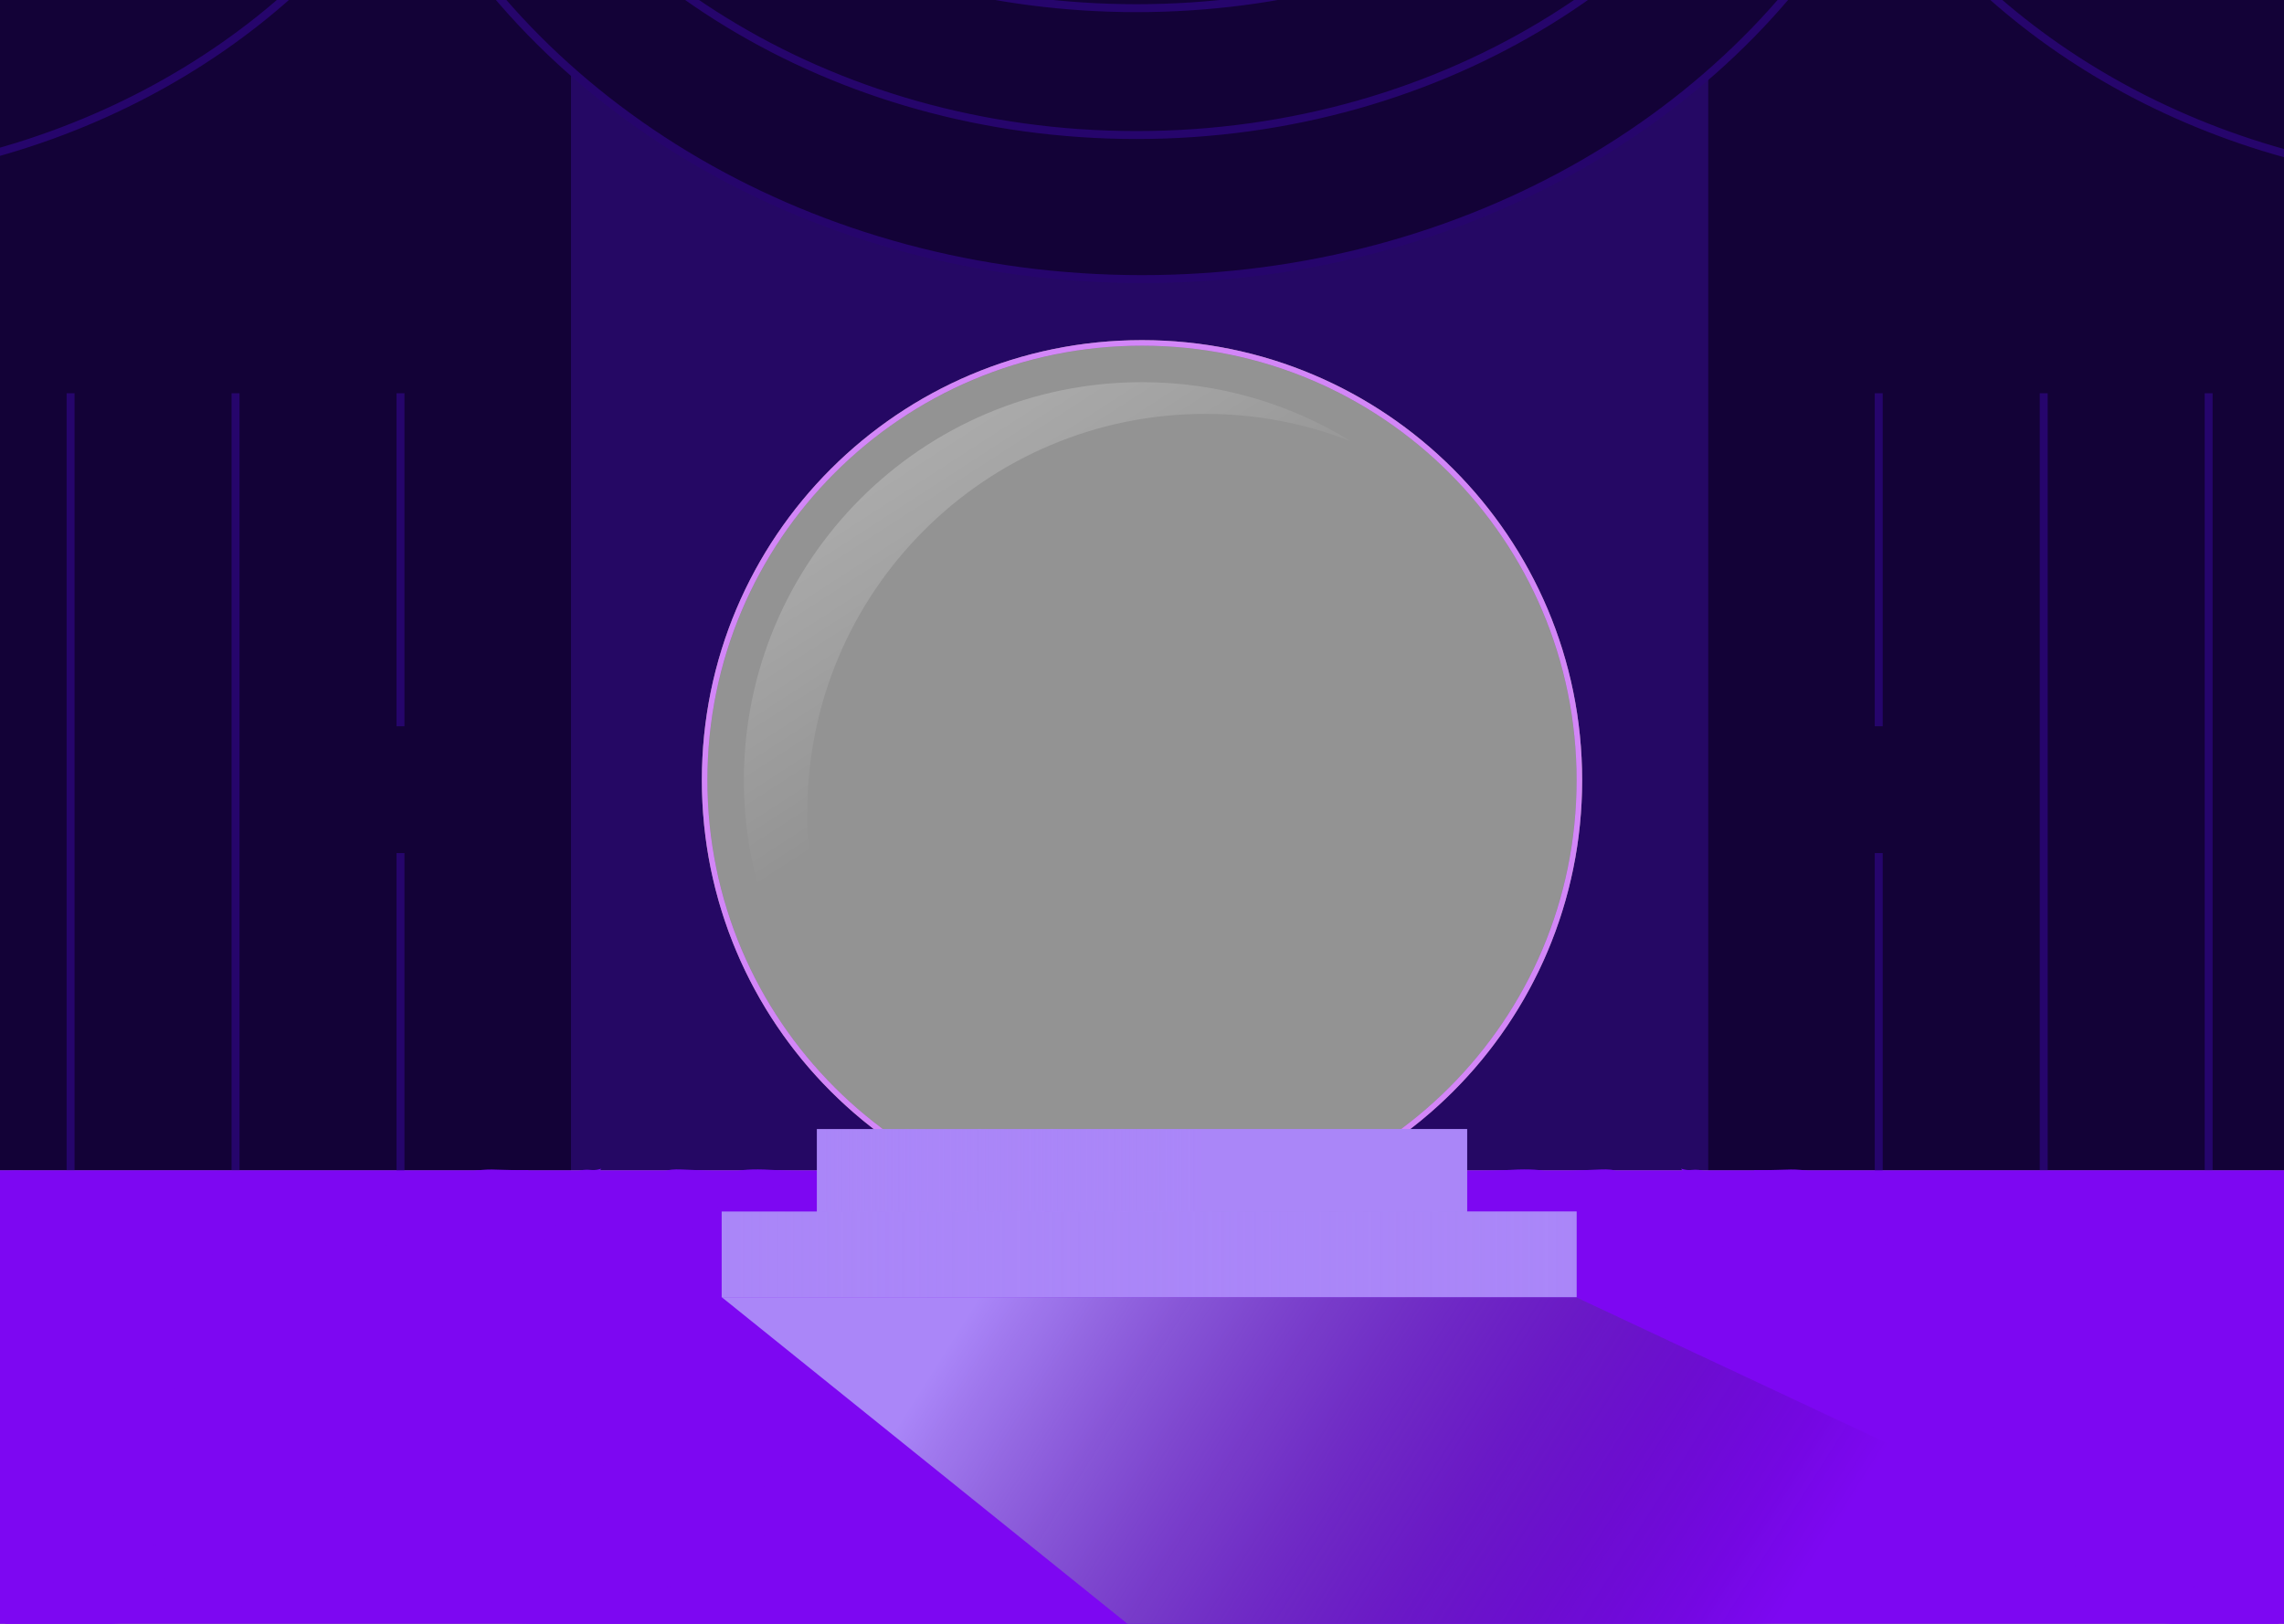 <svg width="1440" height="1024" viewBox="0 0 1440 1024" fill="none" xmlns="http://www.w3.org/2000/svg">
<rect x="0" y="0" width="1440" height="1024" fill="#808080" stroke="none"/>
<g clip-path="url(#clip0_734_28)">
<path fill-rule="evenodd" clip-rule="evenodd" d="M0 0H1440V738H848.537C937.081 691.64 997.5 598.876 997.5 492C997.5 338.741 873.259 214.5 720 214.5C566.741 214.5 442.5 338.741 442.5 492C442.5 598.876 502.919 691.64 591.463 738H0V0Z" fill="#250864"/>
<path fill-rule="evenodd" clip-rule="evenodd" d="M1124.04 0C1187.43 -73.538 1225 -164.947 1225 -264C1225 -507.005 998.904 -704 720 -704C441.096 -704 215 -507.005 215 -264C215 -164.947 252.566 -73.538 315.963 0H0V738H360V96.561V44.57C451.608 125.696 579.061 176 720 176C859.407 176 985.62 126.783 1077 47.205V96.561V738H1440V0H1124.04Z" fill="#130237"/>
<path fill-rule="evenodd" clip-rule="evenodd" d="M716.57 -777.5C510.316 -777.5 336.986 -656.289 284.667 -491.595C373.457 -620.426 535.328 -706.5 720 -706.5C895.894 -706.5 1051.1 -628.414 1142.18 -509.673C1083.3 -665.082 915.202 -777.5 716.57 -777.5ZM716.57 -782.5C502.094 -782.5 322.025 -652.429 275.296 -477.41C271.074 -470.737 267.044 -463.958 263.213 -457.079C188.157 -585.051 35.43 -672.5 -140.43 -672.5C-390.319 -672.5 -593.5 -495.931 -593.5 -277.424C-593.5 -58.917 -390.319 117.652 -140.43 117.652C29.655 117.652 178.102 35.852 255.57 -85.296C334.37 70.185 512.838 178.5 720 178.5C926.008 178.5 1103.64 71.388 1183.1 -82.701C1261.02 37.018 1408.56 117.652 1577.43 117.652C1827.32 117.652 2030.5 -58.917 2030.5 -277.424C2030.5 -495.931 1827.32 -672.5 1577.43 -672.5C1402.76 -672.5 1250.92 -586.235 1175.33 -459.679C1168.31 -472.065 1160.65 -484.121 1152.39 -495.817C1098.33 -661.471 923.457 -782.5 716.57 -782.5ZM792.044 -697.04C942.537 -678.237 1071.35 -601.401 1147.85 -493.533C1154.08 -474.329 1158.65 -454.526 1161.44 -434.25C1158.32 -427.953 1155.37 -421.571 1152.62 -415.109C1105.5 -560.525 965.334 -671.69 792.044 -697.04ZM1157.2 -479.802C1160.6 -467.397 1163.34 -454.763 1165.37 -441.931C1167.62 -446.217 1169.96 -450.461 1172.38 -454.662C1167.63 -463.2 1162.56 -471.584 1157.2 -479.802ZM1154.95 -407.637C1157.34 -413.509 1159.88 -419.317 1162.58 -425.056C1163.94 -412.671 1164.64 -400.117 1164.64 -387.424C1164.64 -381.286 1164.48 -375.181 1164.15 -369.112C1161.81 -382.179 1158.72 -395.031 1154.95 -407.637ZM1169.64 -387.424C1169.64 -373.92 1168.86 -360.576 1167.35 -347.424C1168.86 -334.272 1169.64 -320.928 1169.64 -307.424C1169.64 -261.689 1160.74 -217.79 1144.37 -176.964C1153.39 -147.419 1166.3 -119.245 1182.59 -92.883C1208.29 -145.465 1222.5 -203.305 1222.5 -264C1222.5 -330.277 1205.55 -393.15 1175.21 -449.49C1172.21 -444.18 1169.34 -438.802 1166.61 -433.36C1168.61 -418.292 1169.64 -402.964 1169.64 -387.424ZM1151.94 -399.99C1156.72 -382.879 1160.21 -365.329 1162.31 -347.424C1157.89 -309.71 1147.3 -273.57 1131.42 -239.792C1130.06 -252.177 1129.36 -264.731 1129.36 -277.424C1129.36 -320.223 1137.29 -361.432 1151.94 -399.99ZM1164.15 -325.737C1158.17 -292.454 1147.43 -260.561 1132.56 -230.598C1134.7 -215.054 1137.88 -199.789 1142.06 -184.858C1156.71 -223.416 1164.64 -264.625 1164.64 -307.424C1164.64 -313.562 1164.48 -319.667 1164.15 -325.737ZM1124.36 -277.424C1124.36 -261.884 1125.39 -246.556 1127.39 -231.488C1058.31 -93.781 900.539 2.652 716.57 2.652C535.239 2.652 379.357 -91.035 308.779 -225.59C311.326 -242.55 312.64 -259.852 312.64 -277.424C312.64 -325.156 302.945 -370.886 285.185 -413.212C338.122 -577.082 510.991 -697.5 716.57 -697.5C924.37 -697.5 1098.75 -574.465 1149.63 -407.884C1133.26 -367.058 1124.36 -323.16 1124.36 -277.424ZM716.57 7.652C536.321 7.652 380.375 -84.216 307.454 -217.426C304.748 -201.929 301.01 -186.73 296.305 -171.884C359.53 -23.397 523.647 82.652 716.57 82.652C911.792 82.652 1077.52 -25.94 1139.05 -177.211C1134.59 -192.119 1131.09 -207.372 1128.63 -222.917C1057.03 -86.748 899.285 7.652 716.57 7.652ZM307.64 -277.424C307.64 -262.535 306.681 -247.838 304.812 -233.378C287.212 -268.981 275.527 -307.312 270.829 -347.424C273.159 -367.318 277.208 -386.774 282.844 -405.676C298.911 -365.494 307.64 -322.334 307.64 -277.424ZM303.577 -224.696C287.145 -256.361 275.36 -290.26 268.986 -325.737C268.663 -319.667 268.5 -313.562 268.5 -307.424C268.5 -262.514 277.229 -219.355 293.296 -179.172C297.725 -194.024 301.173 -209.217 303.577 -224.696ZM279.835 -412.965C275.301 -398.658 271.665 -384.024 268.986 -369.112C268.663 -375.181 268.5 -381.286 268.5 -387.424C268.5 -402.314 269.459 -417.011 271.328 -431.471C274.338 -425.38 277.176 -419.21 279.835 -412.965ZM263.5 -387.424C263.5 -404.997 264.814 -422.298 267.361 -439.258C266.044 -441.769 264.698 -444.265 263.322 -446.747C233.901 -391.112 217.5 -329.203 217.5 -264C217.5 -204.357 231.223 -147.47 256.082 -95.62C270.616 -119.595 282.365 -145.043 290.955 -171.636C273.195 -213.962 263.5 -259.692 263.5 -307.424C263.5 -320.928 264.276 -334.272 265.791 -347.424C264.276 -360.576 263.5 -373.92 263.5 -387.424ZM266.144 -451.991C267.002 -450.474 267.85 -448.951 268.686 -447.422C269.5 -452.08 270.406 -456.71 271.404 -461.312C269.609 -458.226 267.856 -455.119 266.144 -451.991ZM279.938 -475.351C276.881 -463.804 274.413 -452.063 272.563 -440.152C275.976 -433.575 279.188 -426.901 282.194 -420.137C325.268 -546.598 438.965 -646.412 583.214 -685.102C452.853 -653.073 344.1 -576.404 279.938 -475.351ZM1141.38 -169.74C1077.25 -19.302 911.056 87.652 716.57 87.652C524.258 87.652 359.61 -16.924 293.946 -164.711C285.075 -138.666 273.208 -113.751 258.696 -90.268C335.86 64.814 513.19 173.5 720 173.5C925.624 173.5 1102.1 66.058 1179.97 -87.603C1163.75 -113.364 1150.73 -140.877 1141.38 -169.74ZM-140.43 112.652C29.426 112.652 176.953 30.447 252.953 -90.551C226.915 -143.792 212.5 -202.411 212.5 -264C212.5 -331.226 229.675 -394.913 260.393 -451.931C186.873 -579.66 35.152 -667.5 -140.43 -667.5C-388.227 -667.5 -588.5 -492.545 -588.5 -277.424C-588.5 -62.303 -388.227 112.652 -140.43 112.652ZM1577.43 112.652C1408.82 112.652 1262.22 31.65 1185.73 -87.89C1212.6 -141.837 1227.5 -201.383 1227.5 -264C1227.5 -332.277 1209.78 -396.902 1178.16 -454.599C1252.25 -580.881 1403.07 -667.5 1577.43 -667.5C1825.23 -667.5 2025.5 -492.545 2025.5 -277.424C2025.5 -62.303 1825.23 112.652 1577.43 112.652ZM42 248V738H47V248H42ZM146 248V738H151V248H146ZM250 458V248H255V458H250ZM250 538V748H255V538H250ZM1187 458V248H1182V458H1187ZM1291 248V738H1286V248H1291ZM1395 248V738H1390V248H1395ZM1187 538V748H1182V538H1187Z" fill="#26056C"/>
<rect y="738" width="1440" height="286" fill="#7D07F2"/>
<g style="mix-blend-mode:multiply">
<path fill-rule="evenodd" clip-rule="evenodd" d="M533.327 1084.43C583.635 1094.35 589.55 1094.8 669.322 1094.84L718.092 1094.84H719.911L768.822 1094.84C848.814 1094.8 854.746 1094.35 905.193 1084.43C931.745 1079.2 935.755 1078.55 966.882 1074.22C998.179 1069.86 1021.74 1068.47 1063.26 1068.43C1092.41 1068.39 1110.88 1069.16 1129.92 1071.2C1149.97 1073.33 1162.74 1075.69 1181.04 1080.67C1195.05 1084.47 1195.84 1084.68 1203.64 1086.23C1233.92 1092.27 1254.82 1093.7 1328.77 1094.64L1341.75 1094.8L1341.75 1094.8H1341.76H1341.76H1341.76L1341.76 1094.8H1341.77H1341.77H1341.77H1341.77L1341.78 1094.8H1341.78H1341.78L1341.79 1094.8H1341.79H1341.79H1341.79L1341.8 1094.8H1341.8H1341.8H1341.81L1341.81 1094.8H1341.81H1341.81H1341.82L1341.82 1094.8H1341.82H1341.82H1341.83L1341.83 1094.8H1341.83C1434.82 1095.99 1436.96 1096.02 1438.44 1096.75C1438.48 1096.77 1438.51 1096.79 1438.55 1096.8L1438.55 1096.81C1438.6 1096.83 1438.65 1096.86 1438.7 1096.88C1440.23 1097.62 1440.4 1098.56 1439.27 1099.78C1438.42 1100.6 1438.31 1100.64 1369.05 1100.72C1299.79 1100.8 1277.53 1100.52 1253.64 1099.33C1239.68 1098.64 1221.77 1097.33 1214.37 1096.47C1213.9 1096.43 1213.36 1096.37 1212.76 1096.31L1212.75 1096.31L1212.75 1096.31C1209.74 1096 1205.34 1095.56 1202 1095.25C1194.04 1094.51 1180.82 1092.23 1170.31 1089.74C1145.45 1083.94 1114.38 1078.63 1093.76 1076.8C1083.26 1075.82 1056.42 1075.86 1043.77 1076.8C1022.7 1078.43 1001.46 1081.12 972.475 1085.86C906.097 1096.72 896.889 1097.9 864.406 1099.62C852.486 1100.23 798.311 1100.31 750.688 1099.78L719.003 1099.42L687.405 1099.78C639.914 1100.31 585.888 1100.23 574.002 1099.62C541.609 1097.9 532.426 1096.72 466.232 1085.86C437.331 1081.12 416.149 1078.43 395.136 1076.8C382.517 1075.86 355.757 1075.82 345.279 1076.8C324.716 1078.63 293.732 1083.94 268.944 1089.74C258.466 1092.23 245.283 1094.51 237.34 1095.25C234.01 1095.56 229.626 1096 226.626 1096.31L226.624 1096.31L226.615 1096.31C226.016 1096.37 225.471 1096.43 225.002 1096.47C217.622 1097.33 199.764 1098.64 185.849 1099.33C162.019 1100.52 139.823 1100.8 70.755 1100.72C1.688 1100.64 1.575 1100.6 0.73 1099.78C-0.396 1098.56 -0.227 1097.62 1.294 1096.88C1.348 1096.86 1.399 1096.83 1.447 1096.81L1.449 1096.8C1.468 1096.79 1.488 1096.78 1.507 1096.77C1.523 1096.77 1.538 1096.76 1.553 1096.75C3.03 1096.02 5.168 1095.99 97.896 1094.8H97.898L97.901 1094.8H97.904H97.907H97.909L97.912 1094.8H97.915H97.918H97.92L97.923 1094.8H97.926H97.929H97.931L97.934 1094.8H97.937H97.94H97.942L97.945 1094.8H97.948H97.951L97.954 1094.8H97.957H97.959H97.962H97.964L97.967 1094.8H97.97H97.973H97.975L97.978 1094.8L110.923 1094.64C184.666 1093.7 205.51 1092.27 235.706 1086.23C243.48 1084.68 244.269 1084.47 258.24 1080.67C276.493 1075.69 289.225 1073.33 309.224 1071.2C328.209 1069.16 346.631 1068.39 375.7 1068.43C417.107 1068.47 440.599 1069.86 471.809 1074.22C502.85 1078.55 506.85 1079.2 533.327 1084.43ZM557.664 1091.04C556.876 1091.04 556.594 1091.13 556.988 1091.25C557.326 1091.33 558.002 1091.33 558.397 1091.25C558.735 1091.13 558.453 1091.04 557.664 1091.04ZM554.566 1090.64C553.664 1090.64 553.326 1090.72 553.89 1090.84C554.397 1090.92 555.186 1090.92 555.58 1090.84C555.918 1090.72 555.524 1090.64 554.566 1090.64ZM542.51 1089.04C542.679 1089.21 544.763 1089.62 547.13 1089.98C549.552 1090.31 551.749 1090.55 552.143 1090.47C552.481 1090.39 551.017 1090.06 548.876 1089.78C546.739 1089.53 544.378 1089.17 543.585 1089.04L543.583 1089.04L543.581 1089.04L543.58 1089.04C542.792 1088.92 542.341 1088.92 542.51 1089.04ZM691.067 1072.59C627.352 1072.59 567.579 1070.39 523.863 1066.47C509.216 1065.16 446.458 1058.51 447.415 1058.38C448.317 1058.26 484.879 1061.77 508.54 1064.26C516.089 1065.04 522.68 1065.65 523.187 1065.57C524.088 1065.45 500.54 1062.59 481.611 1060.55C438.176 1055.81 394.798 1052.79 367.25 1052.5C308.041 1051.93 278.352 1054.26 227.932 1063.45C178.413 1072.43 142.245 1076.71 105.289 1077.94C92.501 1078.35 86.248 1078.27 48.672 1077.33C25.405 1076.76 5.068 1076.27 3.434 1076.27H0.505L0.505 1078.02C0.505 1078.96 0.899 1080.06 1.294 1080.43C3.04 1082.1 5.124 1082.31 22.476 1082.35C31.602 1082.39 48.728 1082.55 60.502 1082.72C109.852 1083.45 166.582 1081.94 211.2 1078.71C230.073 1077.37 235.255 1076.67 261.902 1071.98C281.451 1068.55 290.802 1067.2 303.816 1066.06C329.336 1063.77 352.321 1063 386.404 1063.32C424.036 1063.69 447.584 1064.87 514.849 1069.73C569.776 1073.73 590.17 1075 617.098 1076.27C622.304 1076.5 628.069 1076.77 633.04 1077L633.089 1077.01L633.178 1077.01L633.218 1077.01L633.329 1077.02C637.701 1077.22 641.429 1077.4 643.576 1077.49C678.392 1079.16 707.01 1078.63 715.686 1076.18C717.021 1075.83 718.225 1075.23 719.003 1074.61C719.783 1075.23 720.99 1075.83 722.329 1076.18C731.029 1078.63 759.727 1079.16 794.639 1077.49C796.792 1077.4 800.531 1077.22 804.915 1077.02L805.026 1077.01L805.066 1077.01L805.154 1077.01L805.204 1077C810.188 1076.77 815.969 1076.5 821.19 1076.27C848.193 1075 868.643 1073.73 923.723 1069.73C991.174 1064.87 1014.79 1063.69 1052.52 1063.32C1086.7 1063 1109.75 1063.77 1135.34 1066.06C1148.39 1067.2 1157.77 1068.55 1177.37 1071.98C1204.09 1076.67 1209.29 1077.37 1228.21 1078.71C1272.96 1081.94 1329.84 1083.45 1379.33 1082.72C1391.14 1082.55 1408.31 1082.39 1417.46 1082.35C1434.86 1082.31 1436.95 1082.1 1438.7 1080.43C1439.1 1080.06 1439.49 1078.96 1439.49 1078.02V1076.27H1436.56C1434.92 1076.27 1414.52 1076.76 1391.19 1077.33C1353.51 1078.27 1347.24 1078.35 1334.42 1077.94C1297.36 1076.71 1261.09 1072.43 1211.44 1063.45C1160.88 1054.26 1131.1 1051.93 1071.73 1052.5C1044.11 1052.79 1000.61 1055.81 957.053 1060.55C938.072 1062.59 914.458 1065.45 915.362 1065.57C915.87 1065.65 922.48 1065.04 930.05 1064.26C953.776 1061.77 990.44 1058.26 991.343 1058.38C992.304 1058.51 929.372 1065.16 914.684 1066.47C870.846 1070.39 810.908 1072.59 747.016 1072.59C727.313 1072.59 721.002 1072.61 719.003 1072.88C717.009 1072.61 710.715 1072.59 691.067 1072.59ZM443.472 1058.18C442.909 1058.06 443.359 1057.98 444.43 1057.98C445.5 1057.98 445.951 1058.06 445.444 1058.18C444.88 1058.26 443.979 1058.26 443.472 1058.18ZM438.965 1057.77C438.402 1057.65 438.74 1057.57 439.641 1057.57C440.599 1057.57 440.993 1057.65 440.655 1057.77C440.261 1057.85 439.472 1057.85 438.965 1057.77ZM435.867 1057.36C435.416 1057.24 435.585 1057.12 436.205 1057.12C436.824 1057.08 437.162 1057.2 436.937 1057.32C436.768 1057.44 436.261 1057.49 435.867 1057.36ZM694.898 745.574C710.165 744.798 715.517 745.165 718.334 747.207C718.57 747.389 718.798 747.591 719.003 747.798C719.208 747.591 719.437 747.389 719.674 747.207C722.498 745.165 727.865 744.798 743.174 745.574C747.524 745.778 758.879 746.145 768.37 746.39C810.174 747.452 871.863 751.697 904.233 755.821C942.986 760.72 973.548 766.926 1033.26 781.868C1095.18 797.423 1159.58 805.506 1250.81 809.262C1293.41 811.018 1373.34 812.937 1398.25 812.814C1416.95 812.733 1420.74 812.814 1425.2 813.427C1435.43 814.855 1439.49 816.652 1439.49 819.836V821.388L1433.96 821.673C1421.7 822.245 1358.03 822.449 1336.96 821.959C1262.67 820.285 1196.13 815.427 1124.61 806.364C1077.44 800.403 1066.14 797.953 1015.24 782.603C969.763 768.885 954.68 765.578 912.989 760.148C859.661 753.167 791.927 749.166 739.672 749.86L719.911 750.122V750.146L719.003 750.134L718.092 750.146V750.122L698.391 749.86C646.28 749.166 578.734 753.167 525.553 760.148C483.977 765.578 468.936 768.885 423.586 782.603C372.827 797.953 361.56 800.403 314.52 806.364C243.199 815.427 176.835 820.285 102.754 821.959C81.741 822.449 18.251 822.245 6.026 821.673L0.505 821.388L0.505 819.836C0.505 816.652 4.561 814.855 14.758 813.427C19.208 812.814 22.983 812.733 41.63 812.814C66.474 812.937 146.189 811.018 188.666 809.262C279.648 805.506 343.871 797.423 405.614 781.868C465.161 766.926 495.639 760.72 534.285 755.821C566.565 751.697 628.084 747.452 669.772 746.39C679.237 746.145 690.56 745.778 694.898 745.574ZM719.003 1059.7C717.495 1059.56 713.889 1059.63 705.489 1059.89C683.067 1060.67 626.619 1060.91 602.169 1060.38C577.72 1059.85 556.594 1059 543.355 1058.1C526.567 1056.91 516.877 1055.89 466.964 1050.18C457.218 1049.08 447.697 1048.01 445.838 1047.85C443.979 1047.69 442.796 1047.48 443.19 1047.36C444.655 1047.03 484.428 1051.03 507.188 1053.81C514.568 1054.71 520.764 1055.4 520.877 1055.28C521.094 1055.12 521.05 1055.12 506.022 1053.05L506.017 1053.05L504.145 1052.79C473.668 1048.63 444.204 1045.73 419.36 1044.42C415.931 1044.27 411.88 1044.05 409.052 1043.9L409.051 1043.9L409.032 1043.9L408.865 1043.89L407.972 1043.84L407.717 1043.83L407.289 1043.8C407.047 1043.79 406.826 1043.78 406.628 1043.77C396.544 1043.2 328.998 1042.58 304.999 1042.87C258.973 1043.32 229.678 1044.75 164.442 1049.73C105.458 1054.22 93.233 1054.79 58.812 1054.83C31.659 1054.83 25.856 1054.63 12.899 1053.16C7.66 1052.55 3.434 1051.93 1.519 1051.52C0.561 1051.32 0.505 1051.77 0.505 1057.28L0.505 1063.28L2.082 1064.43C4.392 1066.06 7.209 1066.22 30.645 1065.94C84.163 1065.24 110.472 1063.77 158.977 1058.91C257.339 1049.08 284.944 1047.28 339.364 1047.24C387.024 1047.24 417.727 1048.83 472.598 1054.22C511.075 1057.98 530.116 1059.32 575.41 1061.36C599.578 1062.43 663.068 1065 676.533 1065.45C681.039 1065.61 688.25 1065.98 692.588 1066.3C706.165 1067.28 713.432 1066.96 717.432 1065.2C718.033 1064.94 718.562 1064.59 719.003 1064.21C719.445 1064.59 719.975 1064.94 720.578 1065.2C724.589 1066.96 731.876 1067.28 745.491 1066.3C749.841 1065.98 757.071 1065.61 761.591 1065.45C775.092 1065 838.759 1062.43 862.994 1061.36C908.413 1059.32 927.508 1057.98 966.092 1054.22C1021.11 1048.83 1051.9 1047.24 1099.69 1047.24C1154.27 1047.28 1181.95 1049.08 1280.58 1058.91C1329.22 1063.77 1355.6 1065.24 1409.27 1065.94C1432.77 1066.22 1435.6 1066.06 1437.91 1064.43L1439.49 1063.28V1057.28C1439.49 1051.77 1439.44 1051.32 1438.48 1051.52C1436.56 1051.93 1432.32 1052.55 1427.07 1053.16C1414.07 1054.63 1408.25 1054.83 1381.02 1054.83C1346.51 1054.79 1334.25 1054.22 1275.1 1049.73C1209.68 1044.75 1180.31 1043.32 1134.15 1042.87C1110.09 1042.58 1042.36 1043.2 1032.24 1043.77C1032.05 1043.78 1031.82 1043.79 1031.58 1043.8L1031.15 1043.83L1030.9 1043.84L1030 1043.89L1029.83 1043.9L1029.81 1043.9L1029.81 1043.9C1026.98 1044.05 1022.92 1044.27 1019.48 1044.42C994.563 1045.73 965.018 1048.63 934.456 1052.79L932.579 1053.05L932.574 1053.05C917.505 1055.12 917.461 1055.12 917.678 1055.28C917.791 1055.4 924.005 1054.71 931.406 1053.81C954.228 1051.03 994.112 1047.03 995.58 1047.36C995.976 1047.48 994.789 1047.69 992.925 1047.85C991.061 1048.01 981.514 1049.08 971.741 1050.18C921.689 1055.89 911.972 1056.91 895.138 1058.1C881.862 1059 860.678 1059.85 836.16 1060.38C811.643 1060.91 755.038 1060.67 732.554 1059.89C724.131 1059.63 720.514 1059.56 719.003 1059.7ZM439.529 1047.16C438.965 1047.03 439.416 1046.95 440.486 1046.95C441.557 1046.95 442.007 1047.03 441.5 1047.16C440.937 1047.24 440.036 1047.24 439.529 1047.16ZM435.867 1046.75C435.416 1046.63 435.585 1046.5 436.205 1046.5C436.824 1046.46 437.162 1046.58 436.937 1046.71C436.768 1046.83 436.261 1046.87 435.867 1046.75ZM719.003 958.403C708.042 958.001 612.013 958.436 579.072 959.053C566.227 959.339 538.961 959.707 518.511 959.911C498.061 960.115 477.78 960.482 473.443 960.727C441.388 962.401 419.529 965.871 398.234 972.649C350.744 987.795 309.675 994.858 250.353 998.165C234.016 999.063 173.174 999.186 154.865 998.369C121.401 996.858 111.035 996.205 86.98 994.164C40.56 990.204 22.701 987.509 5.293 981.753C4.571 981.521 3.888 981.301 3.283 981.105L3.237 981.09L3.234 981.09C1.837 980.638 0.865 980.324 0.787 980.324C0.561 980.324 2.026 985.386 2.477 986.162C2.702 986.57 3.998 987.428 5.35 988.081C21.405 996.124 80.558 1000.61 180.497 1001.39C232.946 1001.84 298.802 1000.29 317.111 998.247C327.984 997.022 342.406 993.919 376.545 985.345C402.065 978.977 415.811 975.996 428.374 974.2C433.332 973.506 439.021 972.649 441.05 972.322C445.669 971.628 462.908 969.954 474.288 969.137C499.132 967.341 517.272 966.851 578.79 966.443C609.493 966.198 648.759 965.79 666.11 965.504C683.462 965.218 700.306 965.096 703.574 965.218C709.32 965.504 715.686 965.218 717.207 964.606C717.945 964.295 718.537 963.988 719.003 963.659C719.47 963.988 720.063 964.295 720.804 964.606C722.329 965.218 728.713 965.504 734.475 965.218C737.751 965.096 754.642 965.218 772.042 965.504C789.441 965.79 828.816 966.198 859.604 966.443C921.293 966.851 939.484 967.341 964.397 969.137C975.808 969.954 993.095 971.628 997.727 972.322C999.761 972.649 1005.47 973.506 1010.44 974.2C1023.04 975.996 1036.82 978.977 1062.41 985.345C1096.64 993.919 1111.11 997.022 1122.01 998.247C1140.37 1000.29 1206.41 1001.84 1259 1001.39C1359.22 1000.61 1418.54 996.124 1434.64 988.081C1435.99 987.428 1437.29 986.57 1437.52 986.162C1437.97 985.386 1439.44 980.324 1439.21 980.324C1439.13 980.324 1438.16 980.638 1436.76 981.09L1436.75 981.09L1436.71 981.105C1436.1 981.301 1435.42 981.521 1434.69 981.753C1417.24 987.509 1399.33 990.204 1352.78 994.164C1328.66 996.205 1318.26 996.858 1284.71 998.369C1266.35 999.186 1205.33 999.063 1188.95 998.165C1129.47 994.858 1088.28 987.795 1040.66 972.649C1019.31 965.871 997.388 962.401 965.244 960.727C960.894 960.482 940.557 960.115 920.051 959.911C899.544 959.707 872.202 959.339 859.322 959.053C826.29 958.436 729.994 958.001 719.003 958.403ZM719.003 927.433C719.845 927.66 721.094 927.727 723.289 927.699C725.549 927.658 764.641 927.577 810.174 927.495C919.034 927.25 930.841 926.842 973.153 921.738C1021 915.982 1030.21 914.267 1071.73 903.244C1098.34 896.181 1111.22 893.528 1129.58 891.323C1156.3 888.139 1176.07 887.24 1238.1 886.424C1254.88 886.22 1293.74 885.362 1324.53 884.587C1366.62 883.484 1385.94 883.158 1402.49 883.239C1426.05 883.362 1429.49 883.158 1434.8 881.198C1437.74 880.096 1438.53 879.361 1438.59 877.605L1438.65 876.176L1384.41 875.931C1287.19 875.442 1255.95 875.687 1223.13 877.034C1185.96 878.626 1149.46 882.015 1120.48 886.628C1103.42 889.363 1097.15 890.833 1073.99 897.651C1067.32 899.611 1059.7 901.774 1057.04 902.428C1051.11 903.938 1043.32 905.612 1043.71 905.326C1043.88 905.204 1048.91 903.448 1054.9 901.448C1067.27 897.284 1081.79 893.038 1088.28 891.69C1095.34 890.221 1092.8 890.302 1084.05 891.854C1069.25 894.507 1059.13 897.324 1048.91 901.734C1037.72 906.551 1033.26 907.531 996.032 913.369C958.635 919.207 942.026 921.085 911.859 922.8C907.283 923.045 868.361 923.371 814.128 923.576C737.595 923.857 722.902 923.987 719.003 924.803C715.114 923.987 700.462 923.857 624.14 923.576C570.058 923.371 531.243 923.045 526.68 922.8C496.597 921.085 480.034 919.207 442.74 913.369C405.614 907.531 401.164 906.551 390.009 901.734C379.813 897.324 369.729 894.507 354.969 891.854C346.237 890.302 343.702 890.221 350.744 891.69C357.222 893.038 371.7 897.284 384.038 901.448C390.009 903.448 395.023 905.204 395.192 905.326C395.587 905.612 387.812 903.938 381.897 902.428C379.249 901.774 371.644 899.611 364.996 897.651C341.899 890.833 335.646 889.363 318.632 886.628C289.732 882.015 253.339 878.626 216.27 877.034C183.539 875.687 152.386 875.442 55.432 875.931L1.35 876.176L1.406 877.605C1.463 879.361 2.251 880.096 5.181 881.198C10.476 883.158 13.913 883.362 37.405 883.239C53.911 883.158 73.178 883.484 115.148 884.587C145.851 885.362 184.61 886.22 201.341 886.424C263.198 887.24 282.915 888.139 309.562 891.323C327.871 893.528 340.716 896.181 367.25 903.244C408.657 914.267 417.839 915.982 465.556 921.738C507.751 926.842 519.525 927.25 628.084 927.495C673.49 927.577 712.475 927.658 714.728 927.699C716.917 927.727 718.163 927.66 719.003 927.433ZM719.003 893.326C724.433 893.334 751.097 891.363 792.944 887.853C898.019 879.034 964.849 867.235 1021.06 847.557L1031.62 843.842L1028.12 842.209C1014.56 836.003 985.129 825.021 965.866 819.061C907.509 800.975 843.504 790.605 771.533 787.624C765.997 787.42 751.705 787.094 739.785 786.93C725.643 786.767 720.716 786.713 719.003 786.923C717.294 786.713 712.381 786.767 698.278 786.93C686.391 787.094 672.138 787.42 666.617 787.624C594.846 790.605 531.018 800.975 472.823 819.061C453.612 825.021 424.262 836.003 410.741 842.209L407.248 843.842L417.783 847.557C473.837 867.235 540.482 879.034 645.266 887.853C686.998 891.363 713.588 893.334 719.003 893.326ZM719.003 888.595C718.512 888.427 717.775 888.287 716.643 888.098C714.897 887.771 709.489 887.485 704.7 887.404C690.278 887.199 655.407 884.546 629.323 881.688C622.112 880.912 603.86 878.626 588.762 876.666C559.242 872.747 541.609 869.767 524.764 865.725C499.47 859.723 471.02 850.007 464.429 845.189L461.781 843.23L472.429 838.126C498.794 825.429 523.694 816.284 548.313 810.201C563.242 806.527 594.79 801.587 626.112 797.994C653.998 794.81 657.773 794.524 674.561 794.157C683.574 793.952 694.053 793.585 697.94 793.34C709.751 792.594 716.659 791.231 719.003 789.188C721.353 791.231 728.28 792.594 740.124 793.34C744.022 793.585 754.529 793.952 763.568 794.157C780.403 794.524 784.188 794.81 812.151 797.994C843.561 801.587 875.196 806.527 890.166 810.201C914.853 816.284 939.823 825.429 966.261 838.126L976.938 843.23L974.283 845.189C967.673 850.007 939.145 859.723 913.78 865.725C896.889 869.767 879.207 872.747 849.605 876.666C834.465 878.626 816.162 880.912 808.931 881.688C782.775 884.546 747.807 887.199 733.345 887.404C728.543 887.485 723.12 887.771 721.369 888.098C720.234 888.287 719.495 888.427 719.003 888.595ZM718.149 1021.56H719.855H850.17C1018.46 1021.56 1049.53 1021.88 1146.3 1024.82C1168.22 1025.48 1194.77 1026.25 1205.33 1026.54C1231.15 1027.23 1301.77 1027.23 1316.62 1026.54C1345.32 1025.19 1364.53 1024.09 1377.64 1022.99C1388.37 1022.05 1393.51 1021.4 1409.84 1018.7C1426.67 1015.97 1431.98 1015.31 1435.54 1015.52C1438.53 1015.68 1438.7 1016.05 1438.08 1020.21C1437.69 1023.07 1436.1 1025.15 1433.62 1025.97C1432.55 1026.38 1427.63 1026.62 1417.86 1026.87C1412.18 1027.01 1404.2 1027.25 1397.52 1027.44L1397.51 1027.44C1394.95 1027.52 1392.6 1027.58 1390.63 1027.64C1315.38 1030.09 1217.14 1030.74 1114.1 1029.52C1047.16 1028.74 954.737 1028.17 831.923 1027.76C817.756 1027.72 804.085 1027.68 791.535 1027.64C755.097 1027.53 728.115 1027.45 725.888 1027.48C721.086 1027.48 720.239 1027.36 719.278 1026.66C719.182 1026.59 719.09 1026.52 719.003 1026.44C718.916 1026.52 718.824 1026.59 718.728 1026.66C717.77 1027.36 716.925 1027.48 712.137 1027.48C709.916 1027.45 683.009 1027.53 646.671 1027.64H646.666C634.153 1027.68 620.521 1027.72 606.395 1027.76C483.921 1028.17 391.756 1028.74 324.998 1029.52C222.242 1030.74 124.274 1030.09 49.235 1027.64C47.274 1027.58 44.921 1027.52 42.377 1027.44L42.359 1027.44C35.701 1027.25 27.743 1027.01 22.081 1026.87C12.335 1026.62 7.434 1026.38 6.364 1025.97C3.885 1025.15 2.308 1023.07 1.913 1020.21C1.294 1016.05 1.463 1015.68 4.448 1015.52C7.998 1015.31 13.293 1015.97 30.081 1018.7C46.362 1021.4 51.489 1022.05 62.193 1022.99C75.262 1024.09 94.416 1025.19 123.035 1026.54C137.851 1027.23 208.271 1027.23 234.016 1026.54C244.551 1026.25 271.029 1025.48 292.887 1024.82C389.39 1021.88 420.374 1021.56 588.198 1021.56H718.149ZM708.25 770.641C647.632 772.111 602.564 775.009 562.171 780.113C532.144 783.869 490.118 790.768 463.922 796.239C451.134 798.893 422.909 805.833 395.981 812.937C322.125 832.411 301.957 836.044 256.832 838.045C248.269 838.453 224.946 838.821 195.426 839.065C169.23 839.27 141.344 839.555 133.457 839.678C71.939 840.658 52.221 840.739 37.799 840.045C16.617 838.984 7.04 839.882 2.815 843.393C1.294 844.618 1.068 845.149 1.068 847.067L1.068 849.313L103.205 849.231C203.708 849.15 214.017 849.231 246.41 850.497C297.506 852.538 343.758 857.233 383.306 864.419C400.094 867.48 407.192 869.114 434.965 876.258C477.442 887.2 490.4 889.404 545.834 895.201C588.198 899.651 616.197 901.693 661.322 903.775C681.328 904.674 715.84 905.909 719.003 905.87C722.175 905.909 756.782 904.674 776.844 903.775C822.094 901.693 850.17 899.651 892.652 895.201C948.24 889.404 961.233 887.2 1003.83 876.258C1031.68 869.114 1038.8 867.48 1055.63 864.419C1095.29 857.233 1141.67 852.538 1192.91 850.497C1225.39 849.231 1235.73 849.15 1336.51 849.231L1438.93 849.313V847.067C1438.93 845.149 1438.7 844.618 1437.18 843.393C1432.94 839.882 1423.34 838.984 1402.1 840.045C1387.63 840.739 1367.86 840.658 1306.17 839.678C1298.26 839.555 1270.3 839.27 1244.03 839.065C1214.43 838.821 1191.04 838.453 1182.46 838.045C1137.21 836.044 1116.98 832.411 1042.92 812.937C1015.92 805.833 987.615 798.893 974.791 796.239C948.523 790.768 906.38 783.869 876.269 780.113C835.765 775.009 790.571 772.111 729.786 770.641L719.911 770.4V770.355L719.003 770.377L718.092 770.355V770.4L708.25 770.641ZM719.003 774.884L713.038 775.132C693.095 775.948 650.336 778.561 625.267 780.521C557.946 785.706 496.371 794.32 456.542 804.118C437.5 808.772 417.332 814.447 412.938 816.366C401.277 821.469 379.306 827.471 350.349 833.554C342.462 835.187 332.942 837.187 329.223 838.004C322.125 839.515 309.844 841.76 302.182 842.985C299.703 843.393 298.07 843.76 298.52 843.842C298.578 843.847 298.702 843.859 298.884 843.877L299.436 843.931L299.439 843.932L299.442 843.932L299.442 843.932L299.445 843.932C301.075 844.093 304.578 844.437 308.379 844.781C345.392 848.251 378.066 853.191 405.84 859.56C410.797 860.662 427.811 864.868 443.585 868.869C459.415 872.829 473.048 876.217 473.95 876.381C474.795 876.544 475.414 876.748 475.245 876.87C475.133 876.993 466.288 875.115 455.641 872.706C419.248 864.541 396.601 859.683 396.263 859.968C396.094 860.05 399.474 860.907 403.755 861.887C407.981 862.826 418.853 865.317 427.811 867.44C463.471 875.768 480.316 879.238 506.962 883.77C556.369 892.099 593.437 896.467 646.111 900.141C658.336 900.999 666.674 901.285 685.546 901.529C709.151 901.856 712.306 902.06 716.644 903.448C717.647 903.757 718.519 904.279 719.003 904.778C719.488 904.279 720.363 903.757 721.369 903.448C725.719 902.06 728.882 901.856 752.552 901.529C771.477 901.285 779.838 900.999 792.096 900.141C844.916 896.467 882.088 892.099 931.631 883.77C958.352 879.238 975.243 875.768 1011 867.44C1019.98 865.317 1030.89 862.826 1035.12 861.887C1039.42 860.907 1042.81 860.05 1042.64 859.968C1042.3 859.683 1019.59 864.541 983.096 872.706C972.419 875.115 963.549 876.993 963.436 876.87C963.267 876.748 963.888 876.544 964.736 876.381C965.64 876.217 979.311 872.829 995.185 868.869C1011 864.868 1028.06 860.662 1033.03 859.56C1060.88 853.191 1093.65 848.251 1130.77 844.781C1134.58 844.437 1138.09 844.093 1139.72 843.932L1139.73 843.932L1139.73 843.932L1139.73 843.931L1140.29 843.877C1140.47 843.859 1140.59 843.847 1140.65 843.842C1141.1 843.76 1139.47 843.393 1136.98 842.985C1129.3 841.76 1116.98 839.515 1109.86 838.004C1106.13 837.187 1096.59 835.187 1088.68 833.554C1059.64 827.471 1037.61 821.469 1025.92 816.366C1021.51 814.447 1001.29 808.772 982.192 804.118C942.252 794.32 880.506 785.706 812.998 780.521C787.86 778.561 744.982 775.948 724.984 775.132L719.003 774.884ZM433.163 809.017C428.149 810.569 426.121 810.773 430.74 809.262C433.557 808.323 437.613 807.221 438.12 807.221C438.853 807.221 437.613 807.67 433.163 809.017ZM689.49 799.056C699.518 798.525 716.193 797.831 718.503 797.831L719.003 797.843L719.504 797.831C721.82 797.831 738.542 798.525 748.598 799.056C812.716 802.485 861.299 810.569 901.408 824.531C912.368 828.369 920.277 831.635 931.067 836.861C941.8 842.046 942.252 842.291 941.461 842.658C941.417 842.684 941.313 842.742 941.159 842.829L941.133 842.844L941.128 842.847C940.269 843.332 937.977 844.624 935.529 846.087C904.233 864.418 856.215 874.829 782.21 879.279C766.319 880.213 723.306 882.15 719.003 882.116C714.712 882.15 671.817 880.213 655.97 879.279C582.17 874.829 534.285 864.418 503.075 846.087C500.634 844.624 498.349 843.332 497.492 842.847L497.487 842.844L497.481 842.841C497.316 842.747 497.206 842.685 497.16 842.658C496.371 842.291 496.822 842.046 507.526 836.861C518.286 831.635 526.173 828.369 537.102 824.531C577.1 810.569 625.549 802.485 689.49 799.056ZM719.003 881.561C718.78 881.366 718.47 881.139 718.108 880.912C715.235 879.116 709.996 878.626 689.771 878.259C642.337 877.36 593.212 871.073 560.087 861.683C546.172 857.723 532.313 852.456 519.75 846.332L513.159 843.066L514.793 841.597C518.511 838.208 531.863 830.043 532.651 830.614C532.82 830.737 537.327 829.308 542.623 827.471C547.975 825.593 555.524 823.102 559.467 821.918C563.411 820.694 566.565 819.632 566.453 819.55C566.002 819.265 549.608 824.327 541.383 827.267C536.539 829.022 533.215 830.084 534.003 829.635C536.313 828.328 554.059 822.082 560.481 820.326C573.607 816.774 597.381 812.038 608.761 810.691C611.578 810.365 628.873 808.691 647.294 807.017C694.729 802.648 713.77 800.362 718.559 798.484L719.003 798.318L719.448 798.484C724.25 800.362 743.344 802.648 790.91 807.017C809.383 808.691 826.726 810.365 829.551 810.691C840.962 812.038 864.802 816.774 877.964 820.326C884.404 822.082 902.199 828.328 904.515 829.635C905.306 830.084 901.973 829.022 897.115 827.267C888.867 824.327 872.428 819.265 871.976 819.55C871.863 819.632 875.027 820.694 878.981 821.918C882.935 823.102 890.505 825.593 895.872 827.471C901.182 829.308 905.702 830.737 905.871 830.614C906.662 830.043 920.051 838.208 923.779 841.597L925.417 843.066L918.808 846.332C906.21 852.456 892.313 857.723 878.36 861.683C845.142 871.073 795.881 877.36 748.315 878.259C728.035 878.626 722.781 879.116 719.9 880.912C719.537 881.139 719.227 881.366 719.003 881.561ZM704.869 872.829C664.815 872.175 627.859 867.072 588.705 856.825C574.283 853.028 546.172 844.373 544.538 843.189C543.975 842.781 549.327 840.494 561.044 836.085C578.621 829.471 599.972 823.184 621.605 818.285C633.098 815.713 635.689 815.305 663.294 812.324C682.166 810.283 698.841 808.242 706.447 807.058C712.351 806.146 717.631 804.933 719.003 804.221C720.378 804.933 725.673 806.146 731.594 807.058C739.22 808.242 755.942 810.283 774.866 812.324C802.547 815.305 805.146 815.713 816.67 818.285C838.363 823.184 859.774 829.471 877.399 836.085C889.15 840.494 894.516 842.781 893.951 843.189C892.313 844.373 864.124 853.028 849.662 856.825C810.4 867.072 773.341 872.175 733.175 872.829L719.003 873.059L704.869 872.829ZM719.003 876.092C717.622 876.289 714.235 876.043 706.016 875.447C704.948 875.369 703.798 875.286 702.56 875.196C660.139 872.135 631.746 869.236 602.169 864.99C573.495 860.826 554.848 856.049 541.327 849.476C536.595 847.149 530.229 843.27 530.736 842.944C531.694 842.331 542.003 837.759 547.749 835.391C589.1 818.448 640.59 808.16 702.165 804.567C708.081 804.241 714.334 803.873 716.136 803.751C717.373 803.693 718.469 803.696 719.003 803.776C719.538 803.696 720.637 803.693 721.877 803.751C723.685 803.873 729.955 804.241 735.887 804.567C797.633 808.16 849.266 818.448 890.731 835.391C896.494 837.759 906.832 842.331 907.792 842.944C908.3 843.27 901.917 847.149 897.171 849.476C883.613 856.049 864.915 860.826 836.16 864.99C806.502 869.236 778.03 872.135 735.492 875.196C734.25 875.286 733.097 875.369 732.025 875.447C723.784 876.043 720.388 876.289 719.003 876.092ZM590.339 910.103C659.068 914.471 682.786 915.533 703.574 915.329L718.375 915.14V915.125L719.003 915.132L719.629 915.125V915.14L734.475 915.329C755.32 915.533 779.103 914.471 848.023 910.103C893.273 907.245 936.716 903.489 959.2 900.468C965.301 899.692 965.866 899.243 959.934 899.896C957.731 900.182 955.584 900.305 955.189 900.182C954.85 900.1 955.754 899.896 957.335 899.733C961.177 899.325 974.848 896.916 983.265 895.161C994.338 892.833 1004.39 890.384 1031.06 883.566C1065.12 874.87 1082.63 870.746 1087.27 870.338C1088.57 870.257 1091.11 869.889 1092.92 869.522C1108.17 866.746 1128 864.459 1149.46 862.949C1178.28 860.989 1229.74 860.336 1356.96 860.295L1439.04 860.295L1438.82 864.541C1438.7 866.909 1438.48 868.868 1438.36 868.95C1438.19 869.032 1428.03 868.868 1415.77 868.542C1386.22 867.766 1284.25 867.644 1259 868.379C1210.14 869.767 1162.8 872.339 1118.62 876.013C1097.1 877.809 1091.9 878.667 1073.03 883.403C1046.25 890.098 1040.49 891.445 1028.52 893.568C968.747 904.142 901.86 911.124 822.885 915.002C798.141 916.186 734.644 918.268 722.047 918.268H719.629L718.375 918.268L715.967 918.268C703.405 918.268 640.083 916.186 615.408 915.002C536.651 911.124 469.95 904.142 410.347 893.568C398.404 891.445 392.657 890.098 365.954 883.403C347.138 878.667 341.955 877.809 320.491 876.013C276.437 872.339 229.228 869.767 180.497 868.379C155.315 867.644 53.629 867.766 24.166 868.542C11.941 868.868 1.801 869.032 1.632 868.95C1.519 868.868 1.294 866.909 1.181 864.541L0.956 860.295L82.811 860.295C209.679 860.336 261.001 860.989 289.732 862.949C311.14 864.459 330.913 866.746 346.124 869.522C347.927 869.889 350.462 870.257 351.758 870.338C356.377 870.746 373.841 874.87 407.812 883.566C434.402 890.384 444.43 892.833 455.471 895.161C463.865 896.916 477.499 899.325 481.33 899.733C482.907 899.896 483.808 900.1 483.47 900.182C483.076 900.305 480.935 900.182 478.738 899.896C472.823 899.243 473.386 899.692 479.47 900.468C501.892 903.489 545.214 907.245 590.339 910.103ZM698.391 937.661C667.575 938.028 526.116 939.089 506.681 939.089C493.723 939.13 489.78 939.008 487.526 938.518C485.949 938.15 479.752 937.171 473.724 936.272C443.866 931.822 436.092 930.23 408.093 922.841C370.912 913.042 364.151 911.205 358.011 909.49C327.364 900.876 295.478 897.039 236.27 894.793C124.95 890.588 105.12 890.057 35.151 889.445C5.237 889.2 2.927 889.2 2.026 889.853C0.73 890.792 0.843 892.262 2.195 893.16C2.23 893.182 2.264 893.204 2.296 893.225L2.298 893.226L2.301 893.228L2.304 893.231L2.307 893.232L2.307 893.232L2.308 893.233L2.309 893.234L2.31 893.234C2.39 893.286 2.464 893.334 2.543 893.38C3.676 894.042 5.498 894.085 33.445 894.746L33.446 894.746H33.446H33.447H33.447H33.448H33.449H33.449H33.449H33.45H33.45H33.45H33.451H33.451H33.451H33.451H33.452H33.452H33.452H33.452L35.433 894.793C167.202 897.937 248.494 902.468 311.365 910.307C332.941 913.002 339.814 914.349 379.925 923.984C411.023 931.455 420.036 933.374 431.585 935.211C440.599 936.599 451.472 937.865 454.683 937.865C458.57 937.865 458.457 938.518 454.514 938.845C446.12 939.457 429.106 942.396 415.98 945.499C402.685 948.602 381.672 955.297 366.968 961.013C330.688 975.221 306.351 981.1 271.479 984.162C236.439 987.223 179.709 987.754 136.837 985.427C111.035 983.998 101.74 982.855 55.376 975.261C31.94 971.424 8.843 968.484 2.308 968.484C0.449 968.484 0.392 968.525 0.73 969.832C0.899 970.526 1.688 971.546 2.477 972.036C5.237 973.792 8.955 974.241 23.096 974.649L36.447 974.976L49.573 977.425C82.98 983.59 124.331 987.836 169.793 989.755C184.441 990.367 233.002 990.367 250.072 989.755C287.028 988.448 295.647 987.713 315.252 984.202C335.251 980.61 345.673 977.466 366.743 968.607C382.46 961.952 384.038 961.381 395.136 958.359C412.318 953.664 426.233 950.97 446.965 948.275C453.162 947.459 459.133 946.642 460.204 946.438L462.175 946.071L460.204 946.234C459.956 946.253 459.643 946.278 459.286 946.307L459.274 946.308L459.274 946.308L459.27 946.309C458.083 946.405 456.427 946.539 455.133 946.601L452.035 946.806L454.57 946.397C455.978 946.193 462.964 945.254 470.062 944.356L483.02 942.723L584.705 942.111C665.096 941.621 688.476 941.58 696.419 941.988C706.728 942.478 713.263 942.274 716.305 941.335C717.372 941.026 718.339 940.454 719.003 939.813C719.668 940.454 720.638 941.026 721.708 941.335C724.758 942.274 731.311 942.478 741.649 941.988C749.615 941.58 773.059 941.621 853.673 942.111L955.641 942.723L968.634 944.356C975.752 945.254 982.757 946.193 984.169 946.397L986.711 946.806L983.604 946.601C982.307 946.539 980.646 946.405 979.457 946.309L979.453 946.308L979.452 946.308C979.089 946.279 978.771 946.253 978.52 946.234L976.543 946.071L978.52 946.438C979.593 946.642 985.581 947.459 991.795 948.275C1012.58 950.97 1026.54 953.664 1043.77 958.359C1054.9 961.381 1056.48 961.952 1072.24 968.607C1093.37 977.466 1103.82 980.61 1123.87 984.202C1143.53 987.713 1152.18 988.448 1189.23 989.755C1206.35 990.367 1255.05 990.367 1269.74 989.755C1315.32 987.836 1356.79 983.59 1390.29 977.425L1403.45 974.976L1416.84 974.649C1431.02 974.241 1434.75 973.792 1437.52 972.036C1438.31 971.546 1439.1 970.526 1439.27 969.832C1439.61 968.525 1439.55 968.484 1437.69 968.484C1431.13 968.484 1407.97 971.424 1384.47 975.261C1337.98 982.855 1328.66 983.998 1302.78 985.427C1259.79 987.754 1202.91 987.223 1167.77 984.162C1132.8 981.1 1108.39 975.221 1072.01 961.013C1057.27 955.297 1036.2 948.602 1022.87 945.499C1009.7 942.396 992.643 939.457 984.225 938.845C980.271 938.518 980.158 937.865 984.056 937.865C987.276 937.865 998.179 936.599 1007.22 935.211C1018.8 933.374 1027.84 931.455 1059.02 923.984C1099.24 914.349 1106.14 913.002 1127.77 910.307C1190.82 902.468 1272.33 897.937 1404.47 894.793L1406.46 894.746H1406.46H1406.46H1406.46H1406.46H1406.46L1406.46 894.746C1434.49 894.085 1436.31 894.042 1437.45 893.38C1437.53 893.334 1437.6 893.286 1437.68 893.234L1437.69 893.233L1437.69 893.232L1437.69 893.231L1437.69 893.228L1437.7 893.226L1437.73 893.202L1437.8 893.16C1439.15 892.262 1439.27 890.792 1437.97 889.853C1437.06 889.2 1434.75 889.2 1404.75 889.445C1334.59 890.057 1314.7 890.588 1203.08 894.793C1143.7 897.039 1111.73 900.876 1081 909.49C1074.84 911.205 1068.06 913.042 1030.77 922.841C1002.7 930.23 994.902 931.822 964.962 936.272C958.917 937.171 952.703 938.15 951.121 938.518C948.862 939.008 944.907 939.13 931.914 939.089C912.424 939.089 770.573 938.028 739.672 937.661C725.647 937.495 720.722 937.441 719.003 937.651C717.289 937.441 712.377 937.495 698.391 937.661ZM450.514 947.132C450.063 947.01 450.232 946.887 450.852 946.887C451.472 946.846 451.81 946.969 451.584 947.091C451.415 947.214 450.908 947.255 450.514 947.132ZM719.003 985.016C719.258 985.317 719.578 985.624 719.956 985.917C720.578 986.407 722.385 987.142 723.967 987.55C726.566 988.203 728.882 988.285 747.75 988.162C769.556 988.04 784.47 988.367 822.32 989.755C867.513 991.388 928.637 994.286 925.135 994.613C923.779 994.735 928.298 995.185 936.716 995.756C954.285 996.94 971.515 998.328 1019.7 1002.41C1040.94 1004.21 1058.74 1005.64 1059.19 1005.55C1060.04 1005.43 1016.48 1001.19 989.253 998.696C982.248 998.083 977.333 997.552 978.237 997.512C981.344 997.43 1003.6 999.43 1037.55 1002.78C1088.57 1007.84 1101.16 1009.02 1104.21 1008.98C1105.74 1008.94 1106.7 1009.07 1106.36 1009.23C1105.57 1009.6 1127.83 1011.27 1136.98 1011.56C1141.27 1011.68 1140.54 1011.6 1133.87 1011.15C1116.76 1010 1122.07 1010 1144.89 1011.15C1225.95 1015.19 1290.3 1014.37 1365.77 1008.29C1368.37 1008.09 1371.51 1007.84 1374.73 1007.58L1374.77 1007.58L1374.79 1007.58L1374.8 1007.58C1380.04 1007.16 1385.49 1006.73 1389.22 1006.45C1410.74 1004.78 1424.35 1002.74 1431.92 1000.12C1437.18 998.287 1438.36 997.226 1438.36 994.368C1438.36 993.143 1438.19 992.163 1437.91 992.163C1437.69 992.163 1435.71 992.531 1433.56 992.98C1406.11 998.736 1373.4 1002.74 1334.87 1005.06C1328.43 1005.47 1323.29 1005.92 1323.4 1006.04C1323.52 1006.21 1320.92 1006.45 1317.58 1006.58C1315.61 1006.67 1311.77 1006.84 1307.45 1007.03L1307.44 1007.03L1307.44 1007.03C1304.45 1007.16 1301.24 1007.3 1298.26 1007.43C1263.8 1008.98 1209.85 1009.31 1185.84 1008.09C1162.01 1006.9 1144.66 1005.64 1124.27 1003.55C1104.33 1001.55 1091.39 999.92 1049.98 994.205C1005.69 988.122 971.289 985.468 911.294 983.508C897.638 983.067 726.329 982.586 719.003 982.957C711.697 982.586 540.862 983.067 527.243 983.508C467.415 985.468 433.106 988.122 388.939 994.205C347.645 999.92 334.744 1001.55 314.858 1003.55C294.521 1005.64 277.226 1006.9 253.452 1008.09C229.509 1009.31 175.709 1008.98 141.344 1007.43C138.374 1007.3 135.17 1007.16 132.191 1007.03L132.186 1007.03L132.166 1007.03C127.865 1006.84 124.039 1006.67 122.077 1006.58C118.753 1006.45 116.162 1006.21 116.275 1006.04C116.387 1005.92 111.261 1005.47 104.839 1005.06C66.418 1002.74 33.799 998.736 6.42 992.98C4.279 992.531 2.308 992.163 2.082 992.163C1.801 992.163 1.632 993.143 1.632 994.368C1.632 997.226 2.815 998.287 8.054 1000.12C15.603 1002.74 29.18 1004.78 50.644 1006.45C54.364 1006.73 59.802 1007.16 65.022 1007.58L65.031 1007.58L65.054 1007.58L65.088 1007.58L65.137 1007.59C68.334 1007.84 71.445 1008.09 74.023 1008.29C149.287 1014.37 213.454 1015.19 294.295 1011.15C317.055 1010 322.35 1010 305.281 1011.15C298.633 1011.6 297.901 1011.68 302.182 1011.56C311.309 1011.27 333.505 1009.6 332.716 1009.23C332.378 1009.07 333.336 1008.94 334.857 1008.98C337.899 1009.02 350.462 1007.84 401.333 1002.78C435.191 999.43 457.387 997.43 460.485 997.512C461.387 997.552 456.486 998.083 449.5 998.696C422.346 1001.19 378.911 1005.43 379.756 1005.55C380.207 1005.64 397.953 1004.21 419.135 1002.41C467.189 998.328 484.372 996.94 501.892 995.756C510.286 995.185 514.793 994.735 513.441 994.613C509.948 994.286 570.903 991.388 615.972 989.755C653.717 988.367 668.589 988.04 690.335 988.162C709.151 988.285 711.461 988.203 714.052 987.55C715.629 987.142 717.432 986.407 718.052 985.917C718.429 985.624 718.748 985.317 719.003 985.016ZM470.344 996.736C469.274 996.736 468.823 996.818 469.386 996.94C469.893 997.022 470.795 997.022 471.358 996.94C471.865 996.818 471.414 996.736 470.344 996.736ZM464.992 997.185C463.471 997.185 462.851 997.267 463.753 997.348C464.598 997.43 465.837 997.43 466.57 997.348C467.246 997.267 466.57 997.185 464.992 997.185ZM319.646 1009.84C318.407 1009.84 317.956 1009.92 318.689 1010C319.365 1010.09 320.379 1010.09 320.942 1010C321.449 1009.88 320.886 1009.8 319.646 1009.84ZM32.842 999.553C32.222 999.553 32.053 999.675 32.504 999.798C32.898 999.92 33.405 999.88 33.574 999.757C33.799 999.635 33.461 999.512 32.842 999.553ZM14.082 996.818C14.251 996.94 17.913 997.634 22.194 998.287C26.476 998.981 30.25 999.471 30.532 999.39C30.87 999.308 27.828 998.777 23.828 998.165C19.828 997.552 15.941 996.94 15.152 996.777C14.364 996.654 13.913 996.654 14.082 996.818ZM11.716 996.083C9.35 995.756 8.899 996.083 11.209 996.45C12.166 996.613 13.124 996.654 13.237 996.532C13.406 996.45 12.673 996.246 11.716 996.083ZM8.054 995.47C7.434 995.47 7.265 995.593 7.716 995.715C8.11 995.838 8.617 995.797 8.786 995.674C9.012 995.552 8.674 995.429 8.054 995.47ZM673.04 1106.6C604.367 1106.97 552.819 1108.15 538.172 1109.74C527.863 1110.85 522.117 1112.03 505.836 1116.4C484.822 1122.07 475.471 1123.99 465.105 1124.77L461.049 1125.09L468.372 1125.38C504.709 1126.77 515.075 1126.07 534.792 1120.77C545.665 1117.87 550.96 1116.81 557.439 1116.27C567.692 1115.46 636.985 1113.38 666.955 1113.01C697.996 1112.64 705.94 1112.19 713.32 1110.56C715.694 1110.04 717.841 1109.08 719.003 1108.14C720.168 1109.08 722.321 1110.04 724.702 1110.56C732.102 1112.19 740.067 1112.64 771.194 1113.01C801.248 1113.38 870.733 1115.46 881.015 1116.27C887.511 1116.81 892.822 1117.87 903.724 1120.77C923.497 1126.07 933.891 1126.77 970.328 1125.38L977.672 1125.09L973.605 1124.77C963.21 1123.99 953.833 1122.07 932.761 1116.4C916.435 1112.03 910.673 1110.85 900.335 1109.74C885.647 1108.15 833.957 1106.97 765.093 1106.6C736.637 1106.46 722.545 1106.47 719.003 1106.68C715.471 1106.47 701.417 1106.46 673.04 1106.6ZM621.324 1119.46C630.901 1118.85 673.378 1118.77 701.489 1119.3L719.003 1119.61L736.565 1119.3C764.754 1118.77 807.349 1118.85 816.953 1119.46C832.658 1120.48 844.464 1121.79 855.367 1123.71C858.023 1124.15 860.339 1124.64 860.565 1124.81C860.791 1124.93 843.617 1125.01 822.433 1124.93C799.327 1124.85 780.29 1124.97 774.866 1125.22C741.767 1126.82 723.184 1125.84 719.003 1122.33C714.833 1125.84 696.301 1126.82 663.294 1125.22C657.885 1124.97 638.9 1124.85 615.859 1124.93C594.733 1125.01 577.607 1124.93 577.833 1124.81C578.058 1124.64 580.368 1124.15 583.015 1123.71C593.888 1121.79 605.662 1120.48 621.324 1119.46ZM709.489 819.224C692.363 819.877 678.899 821.265 663.575 824.001C643.914 827.471 623.464 833.35 606.451 840.413L602.057 842.25L604.761 843.148C611.578 845.312 627.352 849.762 634.281 851.436C642.393 853.395 656.139 856.008 656.59 855.682C656.759 855.559 654.505 855.069 651.632 854.579C642.393 853.028 636.253 851.354 625.943 847.721C620.422 845.761 614.338 843.801 612.479 843.352L609.042 842.577L613.268 841.597C615.577 841.066 625.661 837.677 635.577 834.044C652.365 827.92 654.336 827.308 661.716 825.879C674.786 823.347 692.194 821.184 710.052 819.836C713.489 819.591 716.362 819.306 716.531 819.183C716.7 819.061 713.545 819.102 709.489 819.224ZM661.773 856.498C661.322 856.376 661.491 856.253 662.111 856.253C662.73 856.212 663.068 856.335 662.843 856.457C662.674 856.58 662.167 856.621 661.773 856.498ZM658.787 855.886C657.885 855.886 657.547 855.967 658.111 856.09C658.618 856.172 659.407 856.172 659.801 856.09C660.139 855.967 659.745 855.886 658.787 855.886ZM490.343 737.939C497.442 738.429 505.948 738.551 530.623 738.429C547.806 738.347 560.763 738.388 559.354 738.47C541.721 739.613 535.693 740.103 527.525 741.083C516.99 742.389 506.23 743.981 506.568 744.226C506.681 744.308 510.568 743.818 515.187 743.165C519.807 742.512 524.99 741.858 526.68 741.736C528.37 741.573 525.215 742.144 519.638 742.92C494.568 746.472 485.104 748.962 471.978 755.453C453.781 764.476 438.12 769.824 414.91 775.009C410.91 775.907 407.53 776.52 407.417 776.438C407.248 776.356 409.558 775.703 412.487 775.009C427.754 771.457 445.275 765.415 465.161 756.842C476.203 752.065 481.668 750.064 488.259 748.391C491.132 747.697 493.385 747.002 493.216 746.921C492.878 746.676 483.752 748.84 475.527 751.126C471.302 752.31 468.034 753.535 465.781 754.8C448.824 764.272 425.557 771.743 390.573 779.01C351.645 787.094 324.04 790.972 273.676 795.341C189.398 802.73 130.584 805.466 47.714 805.874L1.068 806.119V804.935C1.068 802.485 4.054 800.852 10.364 799.831C13.011 799.382 18.87 799.301 37.123 799.382C79.375 799.627 155.034 797.994 186.694 796.198C221.622 794.197 285 788.972 313.168 785.746C347.927 781.786 363.419 779.255 398.404 771.866C416.938 767.946 429.501 764.313 439.585 759.904C445.275 757.372 448.824 755.127 454.683 750.269C458.908 746.758 459.077 746.553 459.077 744.553C459.077 741.736 460.88 739.899 464.823 738.592C468.767 737.327 477.949 737.123 490.343 737.939ZM496.484 746.023C495.864 746.023 495.695 746.145 496.146 746.268C496.54 746.39 497.047 746.349 497.216 746.227C497.442 746.104 497.104 745.982 496.484 746.023ZM531.468 741.164C530.567 741.164 530.229 741.246 530.792 741.368C531.299 741.45 532.088 741.45 532.482 741.368C532.82 741.246 532.426 741.164 531.468 741.164ZM524.877 1065.94C524.426 1065.81 524.595 1065.69 525.215 1065.69C525.835 1065.65 526.173 1065.77 525.947 1065.9C525.778 1066.02 525.271 1066.06 524.877 1065.94ZM503.807 1102.39C487.188 1097.7 466.964 1093.17 448.035 1089.98C438.289 1088.35 422.402 1086.06 420.938 1086.1C420.374 1086.1 428.825 1087.82 439.641 1089.9C470.288 1095.82 481.555 1098.47 494.625 1102.84L499.695 1104.56L498.456 1105.5C493.047 1109.7 477.442 1115.05 464.711 1117.13C455.359 1118.64 457.443 1118.72 469.048 1117.3C483.358 1115.54 495.357 1112.93 503.357 1109.78C507.638 1108.11 512.539 1105.66 512.596 1105.17C512.596 1105.01 508.652 1103.78 503.807 1102.39ZM476.428 877.32C475.978 877.197 476.147 877.075 476.766 877.075C477.386 877.034 477.724 877.156 477.499 877.279C477.33 877.401 476.823 877.442 476.428 877.32ZM434.996 737.708C427.303 737.371 423.865 737.22 421.011 738.083C418.705 738.781 416.781 740.141 413.303 742.598C412.902 742.881 412.481 743.179 412.037 743.491C402.967 749.82 399.361 751.698 387.925 755.984C367.194 763.782 351.082 767.661 317.393 773.09C268.494 780.929 235.932 783.46 144.161 786.604C135.805 786.892 126.947 787.201 119.446 787.463L119.445 787.463C112.079 787.72 106.022 787.932 103.036 788.033C97.008 788.237 86.586 788.604 79.938 788.849C78.631 788.897 77.173 788.95 75.628 789.006L75.616 789.007C69.305 789.236 61.534 789.518 56.559 789.747C50.362 789.992 37.574 790.237 28.109 790.278C10.307 790.36 7.153 790.605 3.547 792.156C1.857 792.891 0.674 794.402 1.519 794.687C2.195 794.932 120.218 791.625 145.569 790.686C206.468 788.359 252.72 785.338 291.76 781.133C295.929 780.684 304.436 779.827 310.633 779.255C322.632 778.153 324.209 777.949 321.055 777.826C319.477 777.745 319.872 777.622 323.026 777.132C355.081 772.356 387.249 766.15 401.051 762.027C406.967 760.271 407.812 760.067 406.403 760.72C404.657 761.537 393.953 764.884 389.052 766.191C386.686 766.803 384.77 767.416 384.883 767.497C385.784 768.11 409.727 760.434 409.107 759.74C408.938 759.495 409.051 759.454 409.333 759.577C410.459 760.067 427.642 752.31 435.529 747.778C439.698 745.369 449.5 738.796 449.5 738.429C449.5 738.388 444.092 738.102 437.5 737.817C436.618 737.779 435.785 737.742 434.996 737.708ZM316.999 778.112C316.604 777.99 316.886 777.908 317.675 777.908C318.463 777.908 318.745 777.99 318.407 778.112C318.013 778.194 317.337 778.194 316.999 778.112ZM435.303 1120.24C434.571 1120.15 435.022 1120.07 436.261 1120.07C437.5 1120.03 438.064 1120.11 437.557 1120.24C436.993 1120.32 435.979 1120.32 435.303 1120.24ZM430.627 1120.48C429.106 1120.48 428.487 1120.56 429.388 1120.64C430.233 1120.72 431.473 1120.72 432.205 1120.64C432.881 1120.56 432.205 1120.48 430.627 1120.48ZM422.346 1121.05C421.614 1120.97 422.064 1120.89 423.304 1120.89C424.543 1120.85 425.107 1120.93 424.6 1121.05C424.036 1121.13 423.022 1121.13 422.346 1121.05ZM385.277 934.925C381.165 931.986 374.01 929.454 353.729 923.657C330.688 917.125 302.182 912.757 263.029 909.695C253.227 908.96 204.834 906.184 185.004 905.204C149.851 903.53 104.501 903.53 34.306 905.204C25.492 905.394 15.163 905.69 10.328 905.829L10.325 905.829L9.35 905.857L1.632 906.102L1.632 908.347C1.632 910.511 1.688 910.593 2.871 910.348C6.364 909.654 17.913 908.429 24.391 908.062C34.532 907.49 51.545 907.572 70.079 908.266C78.755 908.592 98.022 909.245 112.895 909.695C181.906 911.818 210.524 913.042 233.453 914.839C279.197 918.391 317.731 925.045 348.377 934.68C353.335 936.232 357.842 937.62 358.405 937.742C358.912 937.865 359.363 938.069 359.363 938.232C359.363 938.64 343.082 946.193 335.646 949.214C307.703 960.564 278.521 967.749 244.438 971.709C218.749 974.69 185.117 975.057 151.203 972.73C126.697 971.056 72.502 965.136 52.897 961.952C43.433 960.441 35.771 959.421 30.363 958.972L27.828 958.727L30.926 959.502C34.25 960.319 33.63 960.319 26.701 959.543C23.828 959.176 6.477 957.665 2.195 957.339C-1.41 957.094 1.688 960.646 6.42 962.156C10.195 963.381 15.941 964.197 26.138 965.014C43.771 966.361 48.334 966.851 53.517 968.035C76.84 973.22 110.472 976.282 167.54 978.364C186.3 979.017 240.1 979.058 250.917 978.364C276.099 976.813 294.464 974.526 312.435 970.77C321.505 968.852 340.04 963.993 348.096 961.38C363.081 956.522 375.419 950.031 381.897 943.621L382.028 943.492L382.031 943.489L382.033 943.488C383.433 942.107 385.369 940.199 386.46 939.171L388.488 937.252L385.277 934.925ZM374.742 948.52C370.236 951.582 365.053 954.154 357.954 956.808C352.377 958.931 352.434 958.849 360.659 954.93C366.01 952.399 370.574 949.827 378.066 945.213C380.601 943.621 380.883 943.539 379.813 944.642C379.137 945.336 376.827 947.091 374.742 948.52ZM378.517 768.844C378.968 768.64 379.756 768.477 380.207 768.477C380.77 768.477 380.658 768.599 379.925 768.844C378.404 769.334 377.503 769.334 378.517 768.844ZM376.996 737.531C375.644 737.857 373.897 737.98 372.32 737.776C366.405 737.122 361.616 738.837 352.941 744.716C344.997 750.105 341.505 751.983 335.026 754.269C327.815 756.842 321.336 758.597 310.069 761.087C274.578 768.885 257.001 770.886 203.313 773.417C180.103 774.478 142.358 774.642 110.078 773.825C106.923 773.756 103.17 773.67 99.146 773.579H99.146L99.145 773.579L99.144 773.579L99.139 773.578L99.136 773.578C88.933 773.346 76.992 773.073 68.671 772.927C47.545 772.478 44.616 772.355 35.151 771.131C21.631 769.375 10.251 766.027 4.73 762.108C2.984 760.883 1.463 759.863 1.35 759.863C1.237 759.863 1.125 763.619 1.068 768.232C1.068 774.723 1.181 776.642 1.744 776.805C2.139 776.887 8.054 777.336 14.87 777.826C64.221 781.092 108.388 781.337 190.356 778.847C256.945 776.805 268.043 775.989 305.281 770.641C323.477 768.028 338.519 763.986 350.856 758.434C362.574 753.126 370.686 747.207 377.897 738.551L379.137 737L376.996 737.531ZM371.024 744.349C368.546 747.411 360.546 753.167 355.194 755.78C350.856 757.862 337.505 762.761 334.575 763.292C333.787 763.455 335.871 762.598 339.138 761.373C353.56 756.025 364.996 749.044 372.151 741.246C373.278 740.021 374.292 739.041 374.405 739.041C374.799 739.041 372.827 742.103 371.024 744.349ZM21.236 769.538C20.786 769.416 20.955 769.293 21.575 769.293C22.194 769.253 22.532 769.375 22.307 769.498C22.138 769.62 21.631 769.661 21.236 769.538ZM16.786 768.477C12.899 767.538 6.251 765.129 4.448 763.986C3.66 763.537 5.012 763.945 7.491 764.966C9.913 765.946 13.8 767.252 16.11 767.865C20.842 769.13 21.405 769.661 16.786 768.477ZM375.869 1005.92C375.306 1005.8 375.757 1005.72 376.827 1005.72C377.897 1005.72 378.348 1005.8 377.841 1005.92C377.278 1006 376.376 1006 375.869 1005.92ZM341.336 775.458C340.547 775.458 340.265 775.54 340.66 775.662C340.997 775.744 341.674 775.744 342.068 775.662C342.406 775.54 342.124 775.458 341.336 775.458ZM337.279 776.071C336.885 775.948 337.167 775.867 337.955 775.867C338.744 775.867 339.026 775.948 338.688 776.071C338.293 776.152 337.617 776.152 337.279 776.071ZM335.42 776.275C334.801 776.234 331.758 776.601 328.66 777.01C325.449 777.459 324.322 777.704 326.125 777.581C329.787 777.336 337.054 776.316 335.42 776.275ZM334.463 867.113C334.012 866.991 334.181 866.868 334.801 866.868C335.42 866.827 335.758 866.95 335.533 867.072C335.364 867.195 334.857 867.235 334.463 867.113ZM331.082 737.939C329.73 738.021 323.871 737.939 318.013 737.735C305.224 737.245 303.365 737.408 287.76 740.429C246.748 748.39 214.918 752.391 171.765 755.045C160.442 755.739 114.247 755.739 106.416 755.045C89.29 753.535 77.685 752.024 59.657 748.962C50.644 747.451 46.982 746.594 39.377 744.267C23.828 739.449 17.856 738.225 9.969 738.225C3.265 738.225 0.336 739.49 1.35 742.022C2.533 744.839 8.674 748.962 15.434 751.412C23.941 754.474 41.236 758.23 54.587 759.822C74.699 762.271 94.754 762.965 127.26 762.353C140.443 762.108 152.498 761.781 154.02 761.7C155.597 761.577 167.765 761.414 181.061 761.291C227.707 760.883 252.438 759.658 274.296 756.556C291.197 754.147 307.252 750.146 318.914 745.328C324.209 743.165 333.449 738.47 333.449 737.98C333.449 737.857 332.378 737.816 331.082 737.939ZM319.928 742.593C316.999 744.022 314.858 744.879 314.858 744.594C314.858 744.512 316.21 743.818 317.844 743.124C319.421 742.389 321.674 741.246 322.801 740.633C323.928 739.98 325.055 739.449 325.28 739.449C325.787 739.449 323.026 741.083 319.928 742.593ZM332.209 866.705C331.758 866.582 331.927 866.46 332.547 866.46C333.167 866.419 333.505 866.541 333.28 866.664C333.111 866.786 332.603 866.827 332.209 866.705ZM316.266 1123.71C285.901 1118.81 253.903 1114.97 227.538 1113.05C168.554 1108.68 115.88 1106.84 52.334 1106.93C14.927 1106.97 5.462 1107.21 2.871 1108.31C1.913 1108.76 1.068 1109.33 1.068 1109.58C1.068 1110.4 4.899 1110.56 27.602 1110.56C65.854 1110.56 110.866 1111.54 141.062 1113.01C186.131 1115.25 204.891 1116.81 224.439 1119.99C238.41 1122.28 243.875 1122.97 255.029 1123.83C265.057 1124.6 295.253 1125.34 311.759 1125.18L324.716 1125.05L316.266 1123.71ZM277.395 927.291C296.661 930.761 302.746 932.312 312.492 936.313C314.689 937.252 316.548 938.11 316.548 938.232C316.548 938.64 305.393 943.213 297.957 945.908C262.747 958.686 216.214 964.524 155.71 963.871C131.316 963.585 124.049 962.973 87.262 957.87C46.869 952.276 36.165 951.297 16.279 951.337C9.293 951.337 3.096 951.419 2.477 951.46C1.463 951.541 1.35 951.297 1.406 948.684C1.406 945.377 2.477 943.703 5.237 942.519C6.815 941.825 8.843 941.784 34.87 941.784C65.009 941.784 66.023 941.866 79.093 944.234C87.206 945.703 92.839 947.051 110.866 951.705C131.823 957.135 142.865 958.768 162.921 959.421C189.173 960.278 214.186 957.42 238.974 950.684C252.889 946.928 272.944 939.702 271.367 939.049C270.86 938.845 267.31 937.701 263.48 936.477C246.466 931.088 225.791 927.046 204.44 924.841C187.934 923.167 183.258 922.963 160.498 922.963C140.837 922.963 136.95 923.086 127.26 923.902C119.429 924.596 114.528 925.249 110.078 926.229C106.698 926.964 102.078 927.781 99.937 928.066C94.754 928.72 85.403 928.434 82.755 927.577C81.403 927.087 77.065 926.719 68.671 926.27C46.306 925.045 36.391 924.76 18.983 924.76H1.632L1.632 922.392L1.632 920.024L17.575 919.779C26.307 919.615 41.968 919.248 52.334 918.881C103.374 917.248 122.415 917.084 158.639 918.064C223.538 919.82 244.551 921.453 277.395 927.291ZM95.712 926.556C94.022 926.556 93.29 926.638 94.191 926.719C95.036 926.801 96.388 926.801 97.29 926.719C98.135 926.638 97.402 926.556 95.712 926.556ZM89.234 926.964C87.374 926.964 86.698 927.046 87.713 927.127C88.727 927.209 90.248 927.209 91.093 927.127C91.938 927.046 91.093 926.964 89.234 926.964ZM292.605 1011.88C290.746 1011.88 290.07 1011.96 291.084 1012.05C292.098 1012.13 293.619 1012.13 294.464 1012.05C295.309 1011.96 294.464 1011.88 292.605 1011.88ZM75.15 739.082C71.263 738.306 72.164 738.306 153.118 738.388L235.03 738.429L228.608 739.531C214.524 741.94 196.666 743.981 178.526 745.206C167.371 745.982 135.541 745.859 123.88 745.002C106.754 743.777 86.98 741.368 75.15 739.082ZM227.481 939.579C223.763 937.946 218.975 936.599 213.059 935.578C205.116 934.231 204.834 934.354 211.764 936.191C217.284 937.62 224.777 939.824 225.228 940.11C225.566 940.396 213.679 944.356 209.341 945.418C203.708 946.765 195.877 947.949 188.891 948.48C185.849 948.724 183.258 948.969 183.145 949.092C182.413 949.623 194.976 948.724 201.341 947.826C207.538 946.928 217.735 944.438 224.157 942.274L229.453 940.478L227.481 939.579ZM133.739 1118.72C143.428 1119.7 154.132 1121.75 162.076 1124.11C163.653 1124.6 165.005 1125.09 165.005 1125.18C165.005 1125.46 122.077 1124.89 106.416 1124.4C91.994 1123.99 89.515 1123.87 57.404 1121.75C45.461 1120.97 30.926 1120.15 25.011 1119.95C12.955 1119.5 8.054 1119.01 4.617 1117.91C2.42 1117.21 0.392 1115.38 1.181 1114.85C1.294 1114.72 19.659 1114.6 41.968 1114.56C88.276 1114.44 99.825 1114.85 122.472 1117.5C123.4 1117.6 124.412 1117.71 125.447 1117.83L125.509 1117.84L125.516 1117.84L125.52 1117.84L125.55 1117.84C128.633 1118.18 131.899 1118.54 133.739 1118.72ZM62.756 933.905C55.827 932.721 51.094 932.231 42.193 931.741C33.912 931.292 9.575 931.251 4.167 931.7L0.787 931.945L2.42 932.843C4.279 933.905 6.533 934.435 12.054 935.048C16.504 935.578 49.517 935.578 60.784 935.089L67.826 934.762L62.756 933.905ZM880.789 1091.04C881.58 1091.04 881.862 1091.13 881.467 1091.25C881.128 1091.33 880.45 1091.33 880.054 1091.25C879.715 1091.13 879.998 1091.04 880.789 1091.04ZM883.896 1090.64C884.8 1090.64 885.139 1090.72 884.574 1090.84C884.065 1090.92 883.274 1090.92 882.879 1090.84C882.54 1090.72 882.935 1090.64 883.896 1090.64ZM895.985 1089.04C895.816 1089.21 893.725 1089.62 891.353 1089.98C888.924 1090.31 886.72 1090.55 886.325 1090.47C885.986 1090.39 887.455 1090.06 889.602 1089.78C891.744 1089.53 894.112 1089.17 894.907 1089.04L894.909 1089.04L894.911 1089.04L894.912 1089.04C895.703 1088.92 896.155 1088.92 895.985 1089.04ZM995.298 1058.18C995.863 1058.06 995.411 1057.98 994.338 1057.98C993.264 1057.98 992.812 1058.06 993.321 1058.18C993.886 1058.26 994.789 1058.26 995.298 1058.18ZM999.817 1057.77C1000.38 1057.65 1000.04 1057.57 999.139 1057.57C998.179 1057.57 997.784 1057.65 998.122 1057.77C998.518 1057.85 999.309 1057.85 999.817 1057.77ZM1002.92 1057.36C1003.38 1057.24 1003.21 1057.12 1002.59 1057.12C1001.96 1057.08 1001.62 1057.2 1001.85 1057.32C1002.02 1057.44 1002.53 1057.49 1002.92 1057.36ZM999.252 1047.16C999.817 1047.03 999.365 1046.95 998.292 1046.95C997.219 1046.95 996.767 1047.03 997.275 1047.16C997.84 1047.24 998.744 1047.24 999.252 1047.16ZM1002.92 1046.75C1003.38 1046.63 1003.21 1046.5 1002.59 1046.5C1001.96 1046.46 1001.62 1046.58 1001.85 1046.71C1002.02 1046.83 1002.53 1046.87 1002.92 1046.75ZM1005.64 809.017C1010.66 810.569 1012.7 810.773 1008.07 809.262C1005.24 808.323 1001.17 807.221 1000.66 807.221C999.93 807.221 1001.17 807.67 1005.64 809.017ZM988.236 947.132C988.688 947.01 988.519 946.887 987.897 946.887C987.276 946.846 986.937 946.969 987.163 947.091C987.333 947.214 987.841 947.255 988.236 947.132ZM968.351 996.736C969.425 996.736 969.876 996.818 969.312 996.94C968.803 997.022 967.899 997.022 967.334 996.94C966.826 996.818 967.278 996.736 968.351 996.736ZM973.718 997.185C975.243 997.185 975.865 997.267 974.961 997.348C974.113 997.43 972.871 997.43 972.136 997.348C971.458 997.267 972.136 997.185 973.718 997.185ZM1119.47 1009.84C1120.71 1009.84 1121.16 1009.92 1120.43 1010C1119.75 1010.09 1118.73 1010.09 1118.17 1010C1117.66 1009.88 1118.22 1009.8 1119.47 1009.84ZM1407.07 999.553C1407.69 999.553 1407.86 999.675 1407.41 999.798C1407.01 999.92 1406.5 999.88 1406.33 999.757C1406.11 999.635 1406.45 999.512 1407.07 999.553ZM1425.88 996.818C1425.71 996.94 1422.04 997.634 1417.74 998.287C1413.45 998.981 1409.67 999.471 1409.38 999.39C1409.04 999.308 1412.1 998.777 1416.11 998.165C1420.12 997.552 1424.01 996.94 1424.81 996.777C1425.6 996.654 1426.05 996.654 1425.88 996.818ZM1428.25 996.083C1430.62 995.756 1431.08 996.083 1428.76 996.45C1427.8 996.613 1426.84 996.654 1426.73 996.532C1426.56 996.45 1427.29 996.246 1428.25 996.083ZM1431.92 995.47C1432.55 995.47 1432.71 995.593 1432.26 995.715C1431.87 995.838 1431.36 995.797 1431.19 995.674C1430.96 995.552 1431.3 995.429 1431.92 995.47ZM728.543 819.224C745.717 819.877 759.218 821.265 774.584 824.001C794.3 827.471 814.806 833.35 831.867 840.413L836.273 842.25L833.561 843.148C826.726 845.312 810.908 849.762 803.96 851.436C795.825 853.395 782.041 856.008 781.589 855.682C781.419 855.559 783.679 855.069 786.56 854.579C795.825 853.028 801.983 851.354 812.321 847.721C817.857 845.761 823.958 843.801 825.822 843.352L829.268 842.577L825.031 841.597C822.715 841.066 812.603 837.677 802.66 834.044C785.826 827.92 783.849 827.308 776.448 825.879C763.342 823.347 745.886 821.184 727.978 819.836C724.532 819.591 721.651 819.306 721.482 819.183C721.312 819.061 724.476 819.102 728.543 819.224ZM776.392 856.498C776.844 856.376 776.674 856.253 776.053 856.253C775.431 856.212 775.092 856.335 775.318 856.457C775.488 856.58 775.996 856.621 776.392 856.498ZM779.386 855.886C780.29 855.886 780.629 855.967 780.064 856.09C779.555 856.172 778.764 856.172 778.369 856.09C778.03 855.967 778.425 855.886 779.386 855.886ZM948.297 737.939C941.179 738.429 932.648 738.551 907.905 738.429C890.675 738.347 877.682 738.388 879.094 738.47C896.776 739.613 902.821 740.103 911.012 741.083C921.576 742.389 932.366 743.981 932.027 744.226C931.914 744.308 928.016 743.818 923.384 743.165C918.751 742.512 913.554 741.858 911.859 741.736C910.165 741.573 913.328 742.144 918.921 742.92C944.06 746.472 953.55 748.962 966.713 755.453C984.96 764.476 1000.66 769.824 1023.94 775.009C1027.95 775.907 1031.34 776.52 1031.45 776.438C1031.62 776.356 1029.31 775.703 1026.37 775.009C1011.06 771.457 993.49 765.415 973.548 756.842C962.476 752.065 956.996 750.064 950.387 748.391C947.506 747.697 945.246 747.002 945.415 746.921C945.754 746.676 954.906 748.84 963.154 751.126C967.391 752.31 970.667 753.535 972.927 754.8C989.931 764.272 1013.26 771.743 1048.34 779.01C1087.38 787.094 1115.06 790.972 1165.56 795.341C1250.08 802.73 1309.05 805.466 1392.15 805.874L1438.93 806.119V804.935C1438.93 802.485 1435.93 800.852 1429.61 799.831C1426.95 799.382 1421.08 799.301 1402.77 799.382C1360.41 799.627 1284.54 797.994 1252.79 796.198C1217.76 794.197 1154.21 788.972 1125.96 785.746C1091.11 781.786 1075.57 779.255 1040.49 771.866C1021.91 767.946 1009.31 764.313 999.196 759.904C993.49 757.372 989.931 755.127 984.056 750.269C979.819 746.758 979.65 746.553 979.65 744.553C979.65 741.736 977.842 739.899 973.887 738.592C969.933 737.327 960.725 737.123 948.297 737.939ZM942.139 746.023C942.76 746.023 942.93 746.145 942.478 746.268C942.082 746.39 941.574 746.349 941.405 746.227C941.179 746.104 941.518 745.982 942.139 746.023ZM907.057 741.164C907.961 741.164 908.3 741.246 907.735 741.368C907.227 741.45 906.436 741.45 906.041 741.368C905.702 741.246 906.097 741.164 907.057 741.164ZM913.667 1065.94C914.119 1065.81 913.95 1065.69 913.328 1065.69C912.707 1065.65 912.368 1065.77 912.594 1065.9C912.763 1066.02 913.272 1066.06 913.667 1065.94ZM934.795 1102.39C951.46 1097.7 971.741 1093.17 990.722 1089.98C1000.5 1088.35 1016.43 1086.06 1017.89 1086.1C1018.46 1086.1 1009.99 1087.82 999.139 1089.9C968.408 1095.82 957.109 1098.47 944.003 1102.84L938.919 1104.56L940.162 1105.5C945.585 1109.7 961.233 1115.05 974 1117.13C983.378 1118.64 981.288 1118.72 969.651 1117.3C955.302 1115.54 943.269 1112.93 935.247 1109.78C930.954 1108.11 926.039 1105.66 925.982 1105.17C925.982 1105.01 929.937 1103.78 934.795 1102.39ZM962.25 877.32C962.702 877.197 962.533 877.075 961.911 877.075C961.29 877.034 960.951 877.156 961.177 877.279C961.346 877.401 961.855 877.442 962.25 877.32ZM1003.8 737.708C1011.51 737.371 1014.96 737.22 1017.82 738.083C1020.13 738.781 1022.06 740.141 1025.55 742.598L1025.57 742.612C1025.97 742.891 1026.38 743.184 1026.82 743.491C1035.92 749.82 1039.53 751.698 1051 755.984C1071.79 763.782 1087.94 767.661 1121.73 773.09C1170.76 780.929 1203.41 783.46 1295.44 786.604C1303.82 786.892 1312.7 787.201 1320.22 787.463L1320.23 787.463C1327.61 787.72 1333.68 787.932 1336.68 788.033C1342.72 788.237 1353.17 788.604 1359.84 788.849C1361.15 788.897 1362.6 788.95 1364.15 789.006L1364.16 789.006L1364.17 789.007C1370.5 789.236 1378.3 789.518 1383.28 789.747C1389.5 789.992 1402.32 790.237 1411.81 790.278C1429.66 790.36 1432.83 790.605 1436.44 792.156C1438.14 792.891 1439.32 794.402 1438.48 794.687C1437.8 794.932 1319.45 791.625 1294.03 790.686C1232.96 788.359 1186.58 785.338 1147.43 781.133C1143.25 780.684 1134.72 779.827 1128.51 779.255C1116.47 778.153 1114.89 777.949 1118.05 777.826C1119.64 777.745 1119.24 777.622 1116.08 777.132C1083.93 772.356 1051.68 766.15 1037.84 762.027C1031.9 760.271 1031.06 760.067 1032.47 760.72C1034.22 761.537 1044.95 764.884 1049.87 766.191C1052.24 766.803 1054.16 767.416 1054.05 767.497C1053.15 768.11 1029.14 760.434 1029.76 759.74C1029.93 759.495 1029.81 759.454 1029.53 759.577C1028.4 760.067 1011.17 752.31 1003.26 747.778C999.083 745.369 989.253 738.796 989.253 738.429C989.253 738.388 994.676 738.102 1001.29 737.817C1002.17 737.779 1003.01 737.742 1003.8 737.708ZM1122.12 778.112C1122.52 777.99 1122.24 777.908 1121.44 777.908C1120.65 777.908 1120.37 777.99 1120.71 778.112C1121.11 778.194 1121.78 778.194 1122.12 778.112ZM1003.49 1120.24C1004.22 1120.15 1003.77 1120.07 1002.53 1120.07C1001.29 1120.03 1000.72 1120.11 1001.23 1120.24C1001.79 1120.32 1002.81 1120.32 1003.49 1120.24ZM1008.18 1120.48C1009.7 1120.48 1010.32 1120.56 1009.42 1120.64C1008.57 1120.72 1007.33 1120.72 1006.6 1120.64C1005.92 1120.56 1006.6 1120.48 1008.18 1120.48ZM1016.48 1121.05C1017.22 1120.97 1016.76 1120.89 1015.52 1120.89C1014.28 1120.85 1013.71 1120.93 1014.22 1121.05C1014.79 1121.13 1015.8 1121.13 1016.48 1121.05ZM1053.65 934.925C1057.78 931.986 1064.95 929.454 1085.29 923.657C1108.39 917.125 1136.98 912.757 1176.24 909.695C1186.07 908.96 1234.6 906.184 1254.48 905.204C1289.73 903.53 1335.21 903.53 1405.6 905.204C1414.44 905.394 1424.79 905.69 1429.64 905.829L1429.65 905.829L1430.62 905.857L1438.36 906.102V908.347C1438.36 910.511 1438.31 910.593 1437.12 910.348C1433.62 909.654 1422.04 908.429 1415.54 908.062C1405.37 907.49 1388.31 907.572 1369.73 908.266C1361.03 908.592 1341.71 909.245 1326.79 909.695C1257.59 911.818 1228.89 913.042 1205.9 914.839C1160.03 918.391 1121.39 925.045 1090.66 934.68C1085.68 936.232 1081.17 937.62 1080.6 937.742C1080.09 937.865 1079.64 938.069 1079.64 938.232C1079.64 938.64 1095.97 946.193 1103.42 949.214C1131.44 960.564 1160.71 967.749 1194.88 971.709C1220.64 974.69 1254.37 975.057 1288.38 972.73C1312.95 971.056 1367.3 965.136 1386.96 961.952C1396.45 960.441 1404.13 959.421 1409.55 958.972L1412.1 958.727L1408.99 959.502C1405.66 960.319 1406.28 960.319 1413.22 959.543C1416.11 959.176 1433.51 957.665 1437.8 957.339C1441.41 957.094 1438.31 960.646 1433.56 962.156C1429.78 963.381 1424.01 964.197 1413.79 965.014C1396.11 966.361 1391.53 966.851 1386.33 968.035C1362.95 973.22 1329.22 976.282 1272 978.364C1253.18 979.017 1199.23 979.058 1188.39 978.364C1163.14 976.813 1144.72 974.526 1126.7 970.77C1117.6 968.852 1099.02 963.993 1090.94 961.38C1075.91 956.522 1063.54 950.031 1057.04 943.621L1056.91 943.492L1056.91 943.489L1056.91 943.488C1055.5 942.107 1053.56 940.199 1052.47 939.171L1050.43 937.252L1053.65 934.925ZM1064.22 948.52C1068.74 951.582 1073.93 954.154 1081.05 956.808C1086.65 958.931 1086.59 958.849 1078.34 954.93C1072.97 952.399 1068.4 949.827 1060.89 945.213C1058.34 943.621 1058.06 943.539 1059.13 944.642C1059.81 945.336 1062.13 947.091 1064.22 948.52ZM1060.43 768.844C1059.98 768.64 1059.19 768.477 1058.74 768.477C1058.17 768.477 1058.29 768.599 1059.02 768.844C1060.55 769.334 1061.45 769.334 1060.43 768.844ZM1061.96 737.531C1063.31 737.857 1065.07 737.98 1066.65 737.776C1072.58 737.122 1077.38 738.837 1086.08 744.716C1094.05 750.105 1097.55 751.983 1104.04 754.269C1111.28 756.842 1117.77 758.597 1129.07 761.087C1164.66 768.885 1182.29 770.886 1236.12 773.417C1259.4 774.478 1297.25 774.642 1329.62 773.825C1332.78 773.756 1336.54 773.67 1340.58 773.579L1340.58 773.579L1340.59 773.578L1340.59 773.578C1350.82 773.346 1362.79 773.073 1371.14 772.927C1392.32 772.478 1395.26 772.355 1404.75 771.131C1418.31 769.375 1429.72 766.027 1435.26 762.108C1437.01 760.883 1438.53 759.863 1438.65 759.863C1438.76 759.863 1438.87 763.619 1438.93 768.232C1438.93 774.723 1438.82 776.642 1438.25 776.805C1437.86 776.887 1431.92 777.336 1425.09 777.826C1375.6 781.092 1331.31 781.337 1249.12 778.847C1182.34 776.805 1171.21 775.989 1133.87 770.641C1115.63 768.028 1100.54 763.986 1088.17 758.434C1076.42 753.126 1068.29 747.207 1061.05 738.551L1059.81 737L1061.96 737.531ZM1067.95 744.349C1070.43 747.411 1078.45 753.167 1083.82 755.78C1088.17 757.862 1101.56 762.761 1104.5 763.292C1105.29 763.455 1103.2 762.598 1099.92 761.373C1085.46 756.025 1073.99 749.044 1066.82 741.246C1065.69 740.021 1064.67 739.041 1064.56 739.041C1064.16 739.041 1066.14 742.103 1067.95 744.349ZM1418.7 769.538C1419.16 769.416 1418.99 769.293 1418.37 769.293C1417.74 769.253 1417.41 769.375 1417.63 769.498C1417.8 769.62 1418.31 769.661 1418.7 769.538ZM1423.17 768.477C1427.07 767.538 1433.73 765.129 1435.54 763.986C1436.33 763.537 1434.97 763.945 1432.49 764.966C1430.06 765.946 1426.16 767.252 1423.85 767.865C1419.1 769.13 1418.54 769.661 1423.17 768.477ZM1063.09 1005.92C1063.65 1005.8 1063.2 1005.72 1062.13 1005.72C1061.05 1005.72 1060.6 1005.8 1061.11 1005.92C1061.68 1006 1062.58 1006 1063.09 1005.92ZM1097.72 775.458C1098.51 775.458 1098.79 775.54 1098.4 775.662C1098.06 775.744 1097.38 775.744 1096.98 775.662C1096.64 775.54 1096.93 775.458 1097.72 775.458ZM1101.79 776.071C1102.18 775.948 1101.9 775.867 1101.11 775.867C1100.32 775.867 1100.03 775.948 1100.37 776.071C1100.77 776.152 1101.45 776.152 1101.79 776.071ZM1103.65 776.275C1104.27 776.234 1107.32 776.601 1110.43 777.01C1113.65 777.459 1114.78 777.704 1112.97 777.581C1109.3 777.336 1102.01 776.316 1103.65 776.275ZM1104.61 867.113C1105.06 866.991 1104.89 866.868 1104.27 866.868C1103.65 866.827 1103.31 866.95 1103.54 867.072C1103.71 867.195 1104.21 867.235 1104.61 867.113ZM1108 737.939C1109.35 738.021 1115.23 737.939 1121.11 737.735C1133.93 737.245 1135.79 737.408 1151.44 740.429C1192.57 748.39 1224.49 752.391 1267.76 755.045C1279.11 755.739 1325.44 755.739 1333.29 755.045C1350.46 753.535 1362.1 752.024 1380.18 748.962C1389.22 747.451 1392.89 746.594 1400.51 744.267C1416.11 739.449 1422.09 738.225 1430 738.225C1436.73 738.225 1439.66 739.49 1438.65 742.022C1437.46 744.839 1431.3 748.962 1424.52 751.412C1415.99 754.474 1398.65 758.23 1385.26 759.822C1365.09 762.271 1344.98 762.965 1312.39 762.353C1299.17 762.108 1287.08 761.781 1285.55 761.7C1283.97 761.577 1271.77 761.414 1258.44 761.291C1211.66 760.883 1186.86 759.658 1164.94 756.556C1148 754.147 1131.9 750.146 1120.2 745.328C1114.89 743.165 1105.63 738.47 1105.63 737.98C1105.63 737.857 1106.7 737.816 1108 737.939ZM1119.18 742.593C1122.12 744.022 1124.27 744.879 1124.27 744.594C1124.27 744.512 1122.91 743.818 1121.27 743.124C1119.69 742.389 1117.43 741.246 1116.3 740.633C1115.17 739.98 1114.04 739.449 1113.82 739.449C1113.31 739.449 1116.08 741.083 1119.18 742.593ZM1106.87 866.705C1107.32 866.582 1107.15 866.46 1106.53 866.46C1105.91 866.419 1105.57 866.541 1105.8 866.664C1105.97 866.786 1106.47 866.827 1106.87 866.705ZM1122.86 1123.71C1153.31 1118.81 1185.39 1114.97 1211.83 1113.05C1270.98 1108.68 1323.8 1106.84 1387.52 1106.93C1425.03 1106.97 1434.52 1107.21 1437.12 1108.31C1438.08 1108.76 1438.93 1109.33 1438.93 1109.58C1438.93 1110.4 1435.09 1110.56 1412.32 1110.56C1373.96 1110.56 1328.83 1111.54 1298.55 1113.01C1253.35 1115.25 1234.54 1116.81 1214.94 1119.99C1200.93 1122.28 1195.45 1122.97 1184.26 1123.83C1174.21 1124.6 1143.93 1125.34 1127.38 1125.18L1114.38 1125.05L1122.86 1123.71ZM1161.84 927.291C1142.52 930.761 1136.41 932.312 1126.64 936.313C1124.44 937.252 1122.57 938.11 1122.57 938.232C1122.57 938.64 1133.76 943.213 1141.22 945.908C1176.52 958.686 1223.19 964.524 1283.86 963.871C1308.32 963.585 1315.61 962.973 1352.5 957.87C1393 952.276 1403.73 951.297 1423.68 951.337C1430.68 951.337 1436.9 951.419 1437.52 951.46C1438.53 951.541 1438.65 951.297 1438.59 948.684C1438.59 945.377 1437.52 943.703 1434.75 942.519C1433.17 941.825 1431.13 941.784 1405.03 941.784C1374.81 941.784 1373.79 941.866 1360.69 944.234C1352.55 945.703 1346.9 947.051 1328.83 951.705C1307.81 957.135 1296.74 958.768 1276.63 959.421C1250.3 960.278 1225.22 957.42 1200.36 950.684C1186.41 946.928 1166.3 939.702 1167.88 939.049C1168.39 938.845 1171.95 937.701 1175.79 936.477C1192.85 931.088 1213.58 927.046 1234.99 924.841C1251.55 923.167 1256.23 922.963 1279.06 922.963C1298.77 922.963 1302.67 923.086 1312.39 923.902C1320.24 924.596 1325.15 925.249 1329.62 926.229C1333.01 926.964 1337.64 927.781 1339.79 928.066C1344.98 928.72 1354.36 928.434 1357.02 927.577C1358.37 927.087 1362.72 926.719 1371.14 926.27C1393.57 925.045 1403.51 924.76 1420.96 924.76H1438.36V922.392V920.024L1422.38 919.779C1413.62 919.615 1397.92 919.248 1387.52 918.881C1336.34 917.248 1317.25 917.084 1280.92 918.064C1215.84 919.82 1194.77 921.453 1161.84 927.291ZM1344.02 926.556C1345.72 926.556 1346.45 926.638 1345.55 926.719C1344.7 926.801 1343.34 926.801 1342.44 926.719C1341.59 926.638 1342.33 926.556 1344.02 926.556ZM1350.52 926.964C1352.38 926.964 1353.06 927.046 1352.04 927.127C1351.03 927.209 1349.5 927.209 1348.65 927.127C1347.81 927.046 1348.65 926.964 1350.52 926.964ZM1146.58 1011.88C1148.45 1011.88 1149.13 1011.96 1148.11 1012.05C1147.09 1012.13 1145.57 1012.13 1144.72 1012.05C1143.87 1011.96 1144.72 1011.88 1146.58 1011.88ZM1364.64 739.082C1368.54 738.306 1367.64 738.306 1286.46 738.388L1204.32 738.429L1210.76 739.531C1224.88 741.94 1242.79 743.981 1260.98 745.206C1272.16 745.982 1304.08 745.859 1315.78 745.002C1332.95 743.777 1352.78 741.368 1364.64 739.082ZM1211.89 939.579C1215.62 937.946 1220.42 936.599 1226.35 935.578C1234.32 934.231 1234.6 934.354 1227.65 936.191C1222.11 937.62 1214.6 939.824 1214.15 940.11C1213.81 940.396 1225.73 944.356 1230.08 945.418C1235.73 946.765 1243.58 947.949 1250.58 948.48C1253.64 948.724 1256.23 948.969 1256.35 949.092C1257.08 949.623 1244.48 948.724 1238.1 947.826C1231.89 946.928 1221.66 944.438 1215.22 942.274L1209.91 940.478L1211.89 939.579ZM1305.89 1118.72C1296.17 1119.7 1285.44 1121.75 1277.47 1124.11C1275.89 1124.6 1274.54 1125.09 1274.54 1125.18C1274.54 1125.46 1317.58 1124.89 1333.29 1124.4C1347.75 1123.99 1350.24 1123.87 1382.44 1121.75C1394.41 1120.97 1408.99 1120.15 1414.92 1119.95C1427.01 1119.5 1431.92 1119.01 1435.37 1117.91C1437.57 1117.21 1439.61 1115.38 1438.82 1114.85C1438.7 1114.72 1420.29 1114.6 1397.92 1114.56C1351.48 1114.44 1339.9 1114.85 1317.19 1117.5C1316.24 1117.6 1315.2 1117.72 1314.14 1117.84L1314.14 1117.84L1314.13 1117.84L1314.11 1117.84C1311.02 1118.18 1307.74 1118.54 1305.89 1118.72ZM1377.07 933.905C1384.02 932.721 1388.76 932.231 1397.69 931.741C1405.99 931.292 1430.4 931.251 1435.82 931.7L1439.21 931.945L1437.57 932.843C1435.71 933.905 1433.45 934.435 1427.91 935.048C1423.45 935.578 1390.35 935.578 1379.05 935.089L1371.99 934.762L1377.07 933.905Z" fill="#7D07F2"/>
</g>
<g style="mix-blend-mode:multiply">
<path d="M727 1037L455 818H993.5L1439 1027L727 1037Z" fill="url(#paint0_linear_734_28)"/>
</g>
<g style="mix-blend-mode:screen">
<circle cx="720" cy="492" r="274" fill="white" fill-opacity="0.15"/>
</g>
<g style="mix-blend-mode:screen">
<path fill-rule="evenodd" clip-rule="evenodd" d="M997.5 492C997.5 645.259 873.259 769.5 720 769.5C566.741 769.5 442.5 645.259 442.5 492C442.5 338.741 566.741 214.5 720 214.5C873.259 214.5 997.5 338.741 997.5 492ZM720 766C871.326 766 994 643.326 994 492C994 340.674 871.326 218 720 218C568.674 218 446 340.674 446 492C446 643.326 568.674 766 720 766Z" fill="#D386F8"/>
</g>
<g style="mix-blend-mode:screen" opacity="0.3">
<path fill-rule="evenodd" clip-rule="evenodd" d="M482.528 573.5H516.589C511.633 553.821 509 533.218 509 512C509 373.377 621.377 261 760 261C792.349 261 823.269 267.12 851.665 278.265C813.388 254.635 768.286 241 720 241C581.377 241 469 353.377 469 492C469 520.529 473.759 547.945 482.528 573.5Z" fill="url(#paint1_linear_734_28)"/>
</g>
<path fill-rule="evenodd" clip-rule="evenodd" d="M925 712H515V764H455V818H994V764H925V712Z" fill="#AA86F8"/>
<g style="mix-blend-mode:multiply">
<rect x="515" y="712" width="410" height="52" fill="url(#paint2_linear_734_28)" fill-opacity="0.4"/>
</g>
<g style="mix-blend-mode:multiply">
<rect x="455" y="764" width="539" height="54" fill="url(#paint3_linear_734_28)" fill-opacity="0.4"/>
</g>
</g>
<defs>
<linearGradient id="paint0_linear_734_28" x1="650" y1="766" x2="1102" y2="1052" gradientUnits="userSpaceOnUse">
<stop stop-color="#AA86F8"/>
<stop offset="1" stop-color="#130237" stop-opacity="0"/>
</linearGradient>
<linearGradient id="paint1_linear_734_28" x1="566" y1="216" x2="698" y2="420" gradientUnits="userSpaceOnUse">
<stop stop-color="white"/>
<stop offset="1" stop-color="white" stop-opacity="0"/>
</linearGradient>
<linearGradient id="paint2_linear_734_28" x1="515" y1="738" x2="925" y2="738" gradientUnits="userSpaceOnUse">
<stop stop-color="#AA86F8" stop-opacity="0"/>
<stop offset="0.593" stop-color="#AA86F8"/>
</linearGradient>
<linearGradient id="paint3_linear_734_28" x1="455" y1="791" x2="994" y2="791" gradientUnits="userSpaceOnUse">
<stop stop-color="#AA86F8" stop-opacity="0"/>
<stop offset="1" stop-color="#AA86F8"/>
</linearGradient>
<clipPath id="clip0_734_28">
<rect width="1440" height="1024" fill="white"/>
</clipPath>
</defs>
</svg>
